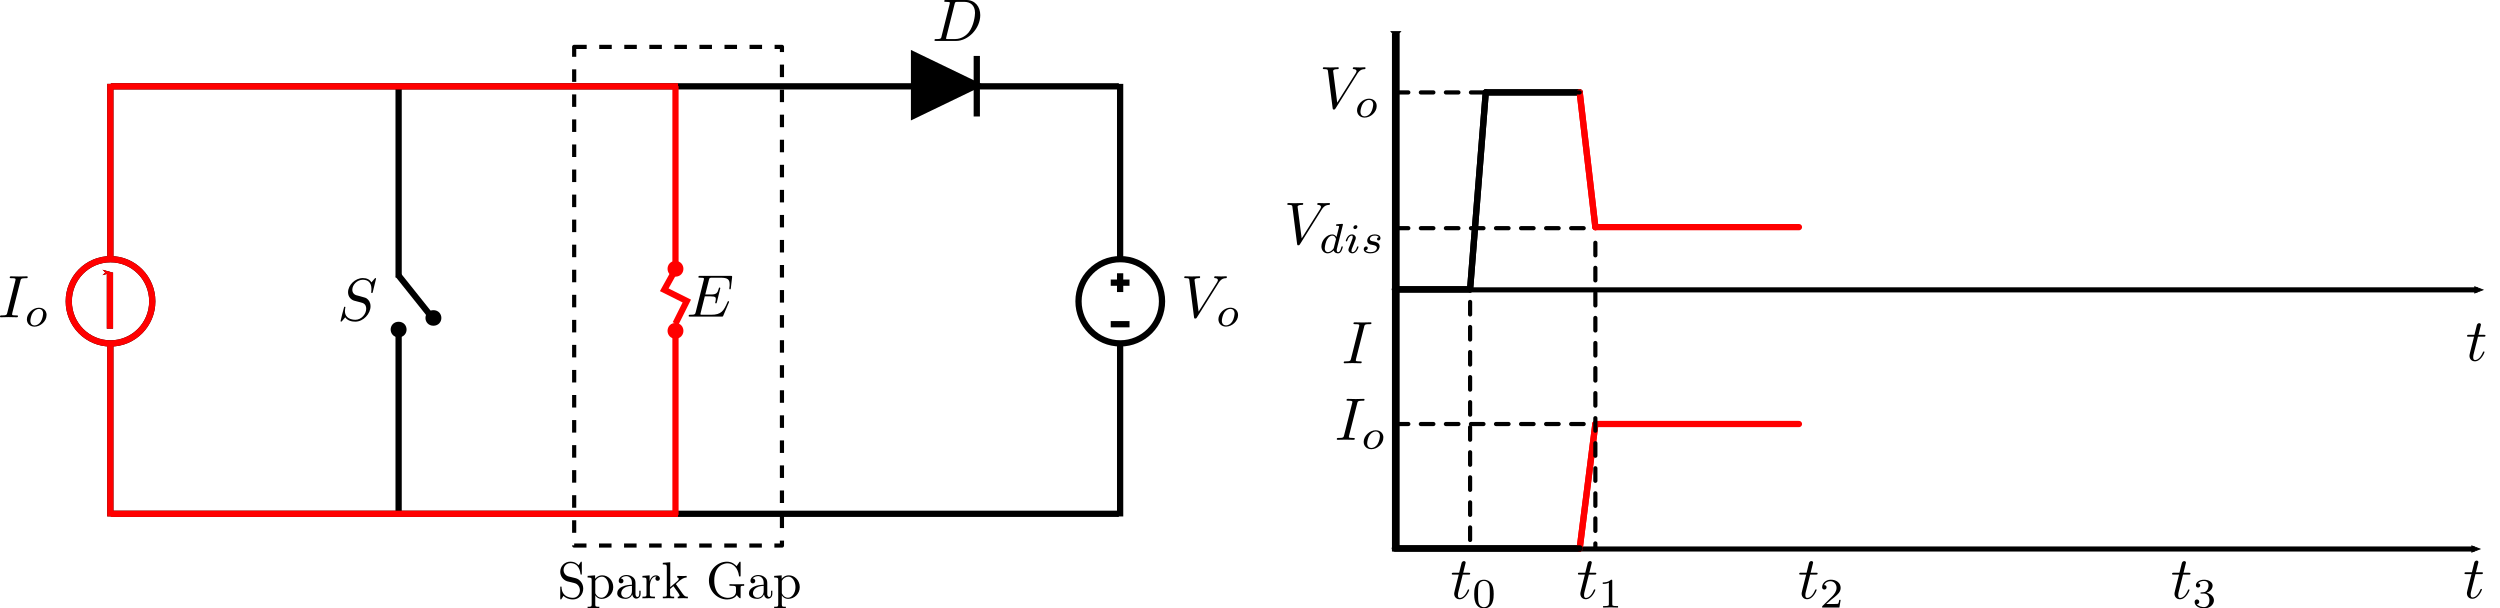 <?xml version="1.0" encoding="UTF-8" standalone="no"?>
<!-- Created with Inkscape (http://www.inkscape.org/) -->

<svg
   xmlns:ns0="http://www.iki.fi/pav/software/textext/"
   xmlns:dc="http://purl.org/dc/elements/1.1/"
   xmlns:cc="http://creativecommons.org/ns#"
   xmlns:rdf="http://www.w3.org/1999/02/22-rdf-syntax-ns#"
   xmlns:svg="http://www.w3.org/2000/svg"
   xmlns="http://www.w3.org/2000/svg"
   xmlns:sodipodi="http://sodipodi.sourceforge.net/DTD/sodipodi-0.dtd"
   xmlns:inkscape="http://www.inkscape.org/namespaces/inkscape"
   width="211.22mm"
   height="51.404mm"
   viewBox="0 0 748.418 182.139"
   id="svg3531"
   version="1.1"
   inkscape:version="0.92.1 r15371"
   sodipodi:docname="working-2.svg">
  <sodipodi:namedview
     id="base"
     pagecolor="#ffffff"
     bordercolor="#666666"
     borderopacity="1.0"
     inkscape:pageopacity="0.0"
     inkscape:pageshadow="2"
     inkscape:zoom="1.5273746"
     inkscape:cx="455.2885"
     inkscape:cy="71.777617"
     inkscape:document-units="px"
     inkscape:current-layer="layer1"
     showgrid="true"
     inkscape:window-width="1366"
     inkscape:window-height="715"
     inkscape:window-x="-8"
     inkscape:window-y="-8"
     inkscape:window-maximized="1"
     inkscape:snap-text-baseline="true"
     fit-margin-top="0"
     fit-margin-left="0"
     fit-margin-right="0"
     fit-margin-bottom="0">
    <inkscape:grid
       originy="-846.796"
       originx="-52.022"
       id="grid4760"
       type="xygrid" />
  </sodipodi:namedview>
  <title
     id="title5022">Proposed Power Supply</title>
  <defs
     id="defs3533">
    <marker
       inkscape:stockid="Arrow1Mstart"
       orient="auto"
       refY="0"
       refX="0"
       id="marker6770"
       style="overflow:visible"
       inkscape:isstock="true">
      <path
         id="path6768"
         d="M 0,0 5,-5 -12.5,0 5,5 Z"
         style="fill:#ff0000;fill-opacity:1;fill-rule:evenodd;stroke:#ff0000;stroke-width:1pt;stroke-opacity:1"
         transform="matrix(0.4,0,0,0.4,4,0)"
         inkscape:connector-curvature="0" />
    </marker>
    <marker
       inkscape:stockid="Arrow1Mstart"
       orient="auto"
       refY="0"
       refX="0"
       id="marker6618"
       style="overflow:visible"
       inkscape:isstock="true">
      <path
         id="path6616"
         d="M 0,0 5,-5 -12.5,0 5,5 Z"
         style="fill:#ff0000;fill-opacity:1;fill-rule:evenodd;stroke:#ff0000;stroke-width:1pt;stroke-opacity:1"
         transform="matrix(0.4,0,0,0.4,4,0)"
         inkscape:connector-curvature="0" />
    </marker>
    <marker
       inkscape:isstock="true"
       style="overflow:visible"
       id="Arrow1Send"
       refX="0"
       refY="0"
       orient="auto"
       inkscape:stockid="Arrow1Send">
      <path
         inkscape:connector-curvature="0"
         transform="matrix(-0.2,0,0,-0.2,-1.2,0)"
         style="fill:#ff0000;fill-opacity:1;fill-rule:evenodd;stroke:#ff0000;stroke-width:1pt;stroke-opacity:1"
         d="M 0,0 5,-5 -12.5,0 5,5 Z"
         id="path5986" />
    </marker>
    <marker
       inkscape:stockid="Arrow1Mstart"
       orient="auto"
       refY="0"
       refX="0"
       id="marker4859"
       style="overflow:visible"
       inkscape:isstock="true">
      <path
         id="path4857"
         d="M 0,0 5,-5 -12.5,0 5,5 Z"
         style="fill:#ff0000;fill-opacity:1;fill-rule:evenodd;stroke:#ff0000;stroke-width:1pt;stroke-opacity:1"
         transform="matrix(0.4,0,0,0.4,4,0)"
         inkscape:connector-curvature="0" />
    </marker>
    <marker
       inkscape:stockid="Arrow1Mstart"
       orient="auto"
       refY="0"
       refX="0"
       id="marker4663"
       style="overflow:visible"
       inkscape:isstock="true">
      <path
         id="path4661"
         d="M 0,0 5,-5 -12.5,0 5,5 Z"
         style="fill:#ff0000;fill-opacity:1;fill-rule:evenodd;stroke:#ff0000;stroke-width:1pt;stroke-opacity:1"
         transform="matrix(0.4,0,0,0.4,4,0)"
         inkscape:connector-curvature="0" />
    </marker>
    <marker
       inkscape:collect="always"
       inkscape:isstock="true"
       style="overflow:visible"
       id="Arrow1Mstart"
       refX="0"
       refY="0"
       orient="auto"
       inkscape:stockid="Arrow1Mstart">
      <path
         inkscape:connector-curvature="0"
         transform="matrix(0.4,0,0,0.4,4,0)"
         style="fill:#000000;fill-opacity:1;fill-rule:evenodd;stroke:#000000;stroke-width:1pt;stroke-opacity:1"
         d="M 0,0 5,-5 -12.5,0 5,5 Z"
         id="path5334" />
    </marker>
    <marker
       inkscape:isstock="true"
       style="overflow:visible"
       id="Arrow1Lstart"
       refX="0"
       refY="0"
       orient="auto"
       inkscape:stockid="Arrow1Lstart">
      <path
         inkscape:connector-curvature="0"
         transform="matrix(0.8,0,0,0.8,10,0)"
         style="fill:#000000;fill-opacity:1;fill-rule:evenodd;stroke:#000000;stroke-width:1pt;stroke-opacity:1"
         d="M 0,0 5,-5 -12.5,0 5,5 Z"
         id="path5328" />
    </marker>
    <clipPath
       id="clipPath4974"
       clipPathUnits="userSpaceOnUse">
      <rect
         clip-path="none"
         y="94.106"
         x="271.492"
         height="45"
         width="25"
         id="rect4976"
         style="fill:#cccccc;stroke-width:2.5;stroke-linejoin:round;stroke-miterlimit:4;stroke-dasharray:none" />
    </clipPath>
    <clipPath
       id="clipPath4982"
       clipPathUnits="userSpaceOnUse">
      <rect
         y="93.417"
         x="180"
         height="130"
         width="30"
         id="rect4984"
         style="fill:#cccccc;stroke-width:2.5;stroke-linejoin:round;stroke-miterlimit:4;stroke-dasharray:none" />
    </clipPath>
    <clipPath
       id="clipPath4986"
       clipPathUnits="userSpaceOnUse">
      <rect
         y="93.417"
         x="180"
         height="130"
         width="30"
         id="rect4988"
         style="fill:#cccccc;stroke-width:2.5;stroke-linejoin:round;stroke-miterlimit:4;stroke-dasharray:none" />
    </clipPath>
    <clipPath
       id="clipPath4998"
       clipPathUnits="userSpaceOnUse">
      <rect
         y="164.362"
         x="270"
         height="60"
         width="25"
         id="rect5000"
         style="fill:#cccccc;stroke-width:2.5;stroke-linejoin:round;stroke-miterlimit:4;stroke-dasharray:none" />
    </clipPath>
    <clipPath
       id="clipPath5008"
       clipPathUnits="userSpaceOnUse">
      <rect
         y="195.362"
         x="375"
         height="30"
         width="40"
         id="rect5010"
         style="fill:#cccccc;stroke-width:2.5;stroke-linejoin:round;stroke-miterlimit:4;stroke-dasharray:none" />
    </clipPath>
    <clipPath
       id="clipPath5014"
       clipPathUnits="userSpaceOnUse">
      <rect
         y="93.066"
         x="55"
         height="130"
         width="50"
         id="rect5016"
         style="fill:#cccccc;stroke-width:2.5;stroke-linejoin:round;stroke-miterlimit:4;stroke-dasharray:none" />
    </clipPath>
    <clipPath
       id="clipPath5018"
       clipPathUnits="userSpaceOnUse">
      <rect
         y="93.066"
         x="55"
         height="130"
         width="50"
         id="rect5020"
         style="fill:#cccccc;stroke-width:2.5;stroke-linejoin:round;stroke-miterlimit:4;stroke-dasharray:none" />
    </clipPath>
    <marker
       inkscape:isstock="true"
       style="overflow:visible"
       id="Arrow2Mend"
       refX="0"
       refY="0"
       orient="auto"
       inkscape:stockid="Arrow2Mend">
      <path
         inkscape:connector-curvature="0"
         transform="scale(-0.6)"
         d="M 8.719,4.034 -2.207,0.016 8.719,-4.002 c -1.745,2.372 -1.735,5.617 -6e-7,8.035 z"
         style="fill:#ff0000;fill-opacity:1;fill-rule:evenodd;stroke:#ff0000;stroke-width:0.625;stroke-linejoin:round;stroke-opacity:1"
         id="path4848" />
    </marker>
    <marker
       inkscape:isstock="true"
       style="overflow:visible"
       id="TriangleInM"
       refX="0"
       refY="0"
       orient="auto"
       inkscape:stockid="TriangleInM"
       inkscape:collect="always">
      <path
         transform="scale(-0.4)"
         style="fill:#000000;fill-opacity:1;fill-rule:evenodd;stroke:#000000;stroke-width:1pt;stroke-opacity:1"
         d="M 5.77,0 -2.88,5 V -5 Z"
         id="path1427"
         inkscape:connector-curvature="0" />
    </marker>
    <marker
       inkscape:isstock="true"
       style="overflow:visible"
       id="TriangleOutM"
       refX="0"
       refY="0"
       orient="auto"
       inkscape:stockid="TriangleOutM"
       inkscape:collect="always">
      <path
         transform="scale(0.4)"
         style="fill:#000000;fill-opacity:1;fill-rule:evenodd;stroke:#000000;stroke-width:1pt;stroke-opacity:1"
         d="M 5.77,0 -2.88,5 V -5 Z"
         id="path1436"
         inkscape:connector-curvature="0" />
    </marker>
    <marker
       inkscape:stockid="TriangleOutM"
       orient="auto"
       refY="0"
       refX="0"
       id="marker6599"
       style="overflow:visible"
       inkscape:isstock="true">
      <path
         id="path6597"
         d="M 5.77,0 -2.88,5 V -5 Z"
         style="fill:#000000;fill-opacity:1;fill-rule:evenodd;stroke:#000000;stroke-width:1pt;stroke-opacity:1"
         transform="scale(0.4)"
         inkscape:connector-curvature="0" />
    </marker>
  </defs>
  <g
     inkscape:groupmode="layer"
     id="layer3"
     inkscape:label="step2"
     style="display:inline"
     transform="translate(1.161,-343.451)">
    <g
       style="display:inline;stroke-width:2.305;stroke-miterlimit:4;stroke-dasharray:none"
       transform="matrix(1,0,0,0.662,379.592,-162.237)"
       id="g7334">
      <path
         style="fill:none;stroke:#000000;stroke-width:2.305;stroke-linecap:butt;stroke-linejoin:miter;stroke-miterlimit:4;stroke-dasharray:none;stroke-dashoffset:0;stroke-opacity:1;marker-start:url(#TriangleInM);marker-end:url(#TriangleOutM)"
         d="M 37.104,778.941 V 1012.145 H 360.064"
         id="path1289"
         inkscape:connector-curvature="0" />
      <path
         inkscape:connector-curvature="0"
         id="path6447"
         d="M 37.514,894.958 H 360.952"
         style="fill:none;stroke:#000000;stroke-width:2.305;stroke-linecap:butt;stroke-linejoin:miter;stroke-miterlimit:4;stroke-dasharray:none;stroke-dashoffset:0;stroke-opacity:1;marker-end:url(#marker6599)" />
    </g>
    <path
       inkscape:connector-curvature="0"
       id="path7604"
       d="m 443.626,371.121 c 28.125,0 28.125,0 28.125,0"
       style="display:inline;fill:none;stroke:#000000;stroke-width:1.875;stroke-linecap:round;stroke-linejoin:miter;stroke-miterlimit:4;stroke-dasharray:none;stroke-dashoffset:0;stroke-opacity:1;paint-order:stroke fill markers" />
    <path
       inkscape:connector-curvature="0"
       id="path7608"
       d="m 443.626,371.121 c -4.688,58.94 -4.688,58.94 -4.688,58.94"
       style="display:inline;fill:none;stroke:#000000;stroke-width:1.875;stroke-linecap:round;stroke-linejoin:miter;stroke-miterlimit:4;stroke-dasharray:none;stroke-dashoffset:0;stroke-opacity:1;paint-order:stroke fill markers" />
    <path
       inkscape:connector-curvature="0"
       id="path7612"
       d="m 471.751,371.121 c 4.687,40.328 4.687,40.328 4.687,40.328"
       style="display:inline;fill:none;stroke:#ff0000;stroke-width:1.875;stroke-linecap:round;stroke-linejoin:miter;stroke-miterlimit:4;stroke-dasharray:none;stroke-dashoffset:0;stroke-opacity:1;paint-order:stroke fill markers" />
    <path
       inkscape:connector-curvature="0"
       id="path7628"
       d="m 416.438,430.061 h 22.5"
       style="display:inline;fill:none;stroke:#000000;stroke-width:1.875;stroke-linecap:round;stroke-linejoin:miter;stroke-miterlimit:4;stroke-dasharray:none;stroke-opacity:1" />
    <path
       sodipodi:nodetypes="cc"
       inkscape:connector-curvature="0"
       id="path7636"
       d="m 476.438,470.389 -4.688,37.225"
       style="display:inline;fill:none;stroke:#ff0000;stroke-width:1.875;stroke-linecap:round;stroke-linejoin:miter;stroke-miterlimit:4;stroke-dasharray:none;stroke-dashoffset:0;stroke-opacity:1" />
    <path
       inkscape:connector-curvature="0"
       id="path7648"
       d="m 471.751,507.614 h -32.812 -22.5"
       style="display:inline;fill:none;stroke:#000000;stroke-width:1.875;stroke-linecap:round;stroke-linejoin:miter;stroke-miterlimit:4;stroke-dasharray:none;stroke-opacity:1" />
    <path
       inkscape:connector-curvature="0"
       id="path7739"
       d="m 443.626,371.121 c 28.125,0 28.125,0 28.125,0"
       style="fill:none;stroke:#000000;stroke-width:1.875;stroke-linecap:round;stroke-linejoin:miter;stroke-miterlimit:4;stroke-dasharray:none;stroke-dashoffset:0;stroke-opacity:1;paint-order:stroke fill markers" />
    <path
       sodipodi:nodetypes="cc"
       inkscape:connector-curvature="0"
       id="path7741"
       d="m 476.438,411.448 h 60.938"
       style="fill:none;stroke:#ff0000;stroke-width:1.875;stroke-linecap:round;stroke-linejoin:miter;stroke-miterlimit:4;stroke-dasharray:none;stroke-dashoffset:0;stroke-opacity:1;paint-order:stroke fill markers" />
    <path
       inkscape:connector-curvature="0"
       id="path7743"
       d="m 443.626,371.121 c -4.688,58.94 -4.688,58.94 -4.688,58.94"
       style="fill:none;stroke:#000000;stroke-width:1.875;stroke-linecap:round;stroke-linejoin:miter;stroke-miterlimit:4;stroke-dasharray:none;stroke-dashoffset:0;stroke-opacity:1;paint-order:stroke fill markers" />
    <path
       inkscape:connector-curvature="0"
       id="path7747"
       d="m 471.751,371.121 c 4.687,40.328 4.687,40.328 4.687,40.328"
       style="fill:none;stroke:#ff0000;stroke-width:1.875;stroke-linecap:round;stroke-linejoin:miter;stroke-miterlimit:4;stroke-dasharray:none;stroke-dashoffset:0;stroke-opacity:1;paint-order:stroke fill markers" />
    <path
       inkscape:connector-curvature="0"
       id="path7763"
       d="m 416.438,430.061 h 22.5"
       style="fill:none;stroke:#000000;stroke-width:1.875;stroke-linecap:round;stroke-linejoin:miter;stroke-miterlimit:4;stroke-dasharray:none;stroke-opacity:1" />
    <path
       inkscape:connector-curvature="0"
       id="path7767"
       d="m 476.438,470.389 c 60.938,0 60.938,0 60.938,0"
       style="fill:none;stroke:#ff0000;stroke-width:1.875;stroke-linecap:round;stroke-linejoin:miter;stroke-miterlimit:4;stroke-dasharray:none;stroke-dashoffset:0;stroke-opacity:1" />
    <path
       sodipodi:nodetypes="cc"
       inkscape:connector-curvature="0"
       id="path7771"
       d="m 476.438,470.389 -4.688,37.225"
       style="fill:none;stroke:#ff0000;stroke-width:1.875;stroke-linecap:round;stroke-linejoin:miter;stroke-miterlimit:4;stroke-dasharray:none;stroke-dashoffset:0;stroke-opacity:1" />
    <path
       inkscape:connector-curvature="0"
       id="path7783"
       d="m 471.751,507.614 h -32.812 -22.5"
       style="fill:none;stroke:#000000;stroke-width:1.875;stroke-linecap:round;stroke-linejoin:miter;stroke-miterlimit:4;stroke-dasharray:none;stroke-opacity:1" />
  </g>
  <g
     style="display:inline"
     transform="translate(-52.022,-23.427)"
     id="layer1"
     inkscape:groupmode="layer"
     inkscape:label="text">
    <g
       id="g6099"
       transform="matrix(1.56,0,0,-1.56,-13.119,1305.647)"
       xml:space="preserve"
       stroke-miterlimit="10.433"
       font-style="normal"
       font-variant="normal"
       font-weight="normal"
       font-stretch="normal"
       font-size-adjust="none"
       letter-spacing="normal"
       word-spacing="normal"
       ns0:text="Spark Gap"
       ns0:preamble="/home/akshay/.config/inkscape/extensions/default_packages.tex"
       style="font-style:normal;font-variant:normal;font-weight:normal;font-stretch:normal;letter-spacing:normal;word-spacing:normal;text-anchor:start;display:inline;fill:#000000;fill-opacity:1;fill-rule:evenodd;stroke:#000000;stroke-linecap:butt;stroke-linejoin:miter;stroke-miterlimit:10.433;stroke-dasharray:none;stroke-dashoffset:0;stroke-opacity:1"><path
         d="m 152.19,710.99 -1.28,0.31 c -0.62,0.15 -1,0.68 -1,1.26 0,0.7 0.53,1.31 1.31,1.31 1.66,0 1.88,-1.64 1.94,-2.09 0.01,-0.06 0.01,-0.12 0.12,-0.12 0.13,0 0.13,0.06 0.13,0.25 v 2 c 0,0.17 0,0.24 -0.11,0.24 -0.07,0 -0.08,-0.01 -0.15,-0.13 l -0.35,-0.57 c -0.29,0.29 -0.7,0.7 -1.59,0.7 -1.11,0 -1.94,-0.88 -1.94,-1.94 0,-0.82 0.53,-1.55 1.3,-1.82 0.11,-0.04 0.62,-0.16 1.32,-0.33 0.27,-0.07 0.57,-0.14 0.85,-0.51 0.2,-0.26 0.3,-0.58 0.3,-0.91 0,-0.71 -0.49,-1.43 -1.33,-1.43 -0.29,0 -1.05,0.05 -1.58,0.54 -0.57,0.54 -0.6,1.18 -0.61,1.53 -0.01,0.1 -0.09,0.1 -0.12,0.1 -0.13,0 -0.13,-0.07 -0.13,-0.24 v -2 c 0,-0.17 0,-0.24 0.11,-0.24 0.07,0 0.08,0.02 0.15,0.13 0,0.01 0.03,0.04 0.36,0.57 0.3,-0.34 0.94,-0.7 1.83,-0.7 1.16,0 1.96,0.98 1.96,2.08 0,0.99 -0.66,1.81 -1.49,2.01 z"
         font-size-adjust="none"
         font-stretch="normal"
         font-style="normal"
         font-variant="normal"
         font-weight="normal"
         letter-spacing="normal"
         stroke-miterlimit="10.433"
         word-spacing="normal"
         style="font-style:normal;font-variant:normal;font-weight:normal;font-stretch:normal;letter-spacing:normal;word-spacing:normal;text-anchor:start;fill:#000000;fill-opacity:1;fill-rule:evenodd;stroke:#000000;stroke-width:0;stroke-linecap:butt;stroke-linejoin:miter;stroke-miterlimit:10.433;stroke-dasharray:none;stroke-dashoffset:0;stroke-opacity:1"
         id="path6101"
         inkscape:connector-curvature="0" /><path
         d="m 155.96,710.87 v 0.66 l -1.44,-0.11 v -0.31 c 0.71,0 0.78,-0.06 0.78,-0.5 v -4.66 c 0,-0.45 -0.11,-0.45 -0.78,-0.45 v -0.31 c 0.34,0.01 0.86,0.03 1.12,0.03 0.27,0 0.78,-0.02 1.13,-0.03 v 0.31 c -0.67,0 -0.78,0 -0.78,0.45 v 1.67 0.09 l 0.14,0.13 c -0.14,0.21 -0.14,0.22 -0.14,0.42 v 0 2.22 c 0.29,0.51 0.78,0.8 1.28,0.8 0.73,0 1.34,-0.88 1.34,-2.01 0,-1.2 -0.7,-2.04 -1.44,-2.04 -0.4,0 -0.77,0.2 -1.04,0.61 l -0.14,-0.13 c 0.05,-0.16 0.47,-0.7 1.22,-0.7 1.19,0 2.23,0.98 2.23,2.26 0,1.27 -0.97,2.26 -2.09,2.26 -0.77,0 -1.19,-0.44 -1.39,-0.66 z"
         font-size-adjust="none"
         font-stretch="normal"
         font-style="normal"
         font-variant="normal"
         font-weight="normal"
         letter-spacing="normal"
         stroke-miterlimit="10.433"
         word-spacing="normal"
         style="font-style:normal;font-variant:normal;font-weight:normal;font-stretch:normal;letter-spacing:normal;word-spacing:normal;text-anchor:start;fill:#000000;fill-opacity:1;fill-rule:evenodd;stroke:#000000;stroke-width:0;stroke-linecap:butt;stroke-linejoin:miter;stroke-miterlimit:10.433;stroke-dasharray:none;stroke-dashoffset:0;stroke-opacity:1"
         id="path6103"
         inkscape:connector-curvature="0" /><path
         d="m 163.1,707.88 v -0.04 l 0.01,-0.03 0.01,-0.04 v -0.04 l 0.01,-0.04 0.01,-0.03 0.02,-0.04 0.01,-0.04 0.01,-0.03 0.02,-0.04 0.02,-0.03 0.02,-0.03 0.02,-0.04 0.02,-0.03 0.02,-0.03 0.03,-0.03 0.02,-0.03 0.03,-0.02 0.02,-0.03 0.03,-0.02 0.03,-0.03 0.03,-0.02 0.04,-0.02 0.03,-0.02 0.04,-0.01 0.03,-0.02 0.04,-0.01 0.04,-0.01 0.04,-0.01 h 0.04 l 0.04,-0.01 h 0.05 c 0.2,0 0.81,0.14 0.81,0.95 v 0.56 h -0.25 v -0.56 c 0,-0.58 -0.25,-0.64 -0.36,-0.64 -0.32,0 -0.37,0.45 -0.37,0.5 v 1.99 c 0,0.42 0,0.81 -0.35,1.18 -0.39,0.39 -0.89,0.55 -1.37,0.55 -0.81,0 -1.5,-0.47 -1.5,-1.13 0,-0.3 0.2,-0.47 0.46,-0.47 0.28,0 0.45,0.2 0.45,0.46 0,0.12 -0.05,0.45 -0.5,0.46 0.26,0.35 0.75,0.46 1.07,0.46 0.49,0 1.06,-0.39 1.06,-1.28 v -0.37 -0.21 -0.99 c 0,-0.95 -0.72,-1.29 -1.17,-1.29 -0.49,0 -0.89,0.35 -0.89,0.85 0,0.55 0.41,1.37 2.06,1.43 v 0 0.21 c -0.51,-0.03 -1.21,-0.06 -1.83,-0.36 -0.75,-0.33 -1,-0.85 -1,-1.29 0,-0.81 0.96,-1.06 1.59,-1.06 0.66,0 1.12,0.4 1.31,0.87 z"
         font-size-adjust="none"
         font-stretch="normal"
         font-style="normal"
         font-variant="normal"
         font-weight="normal"
         letter-spacing="normal"
         stroke-miterlimit="10.433"
         word-spacing="normal"
         style="font-style:normal;font-variant:normal;font-weight:normal;font-stretch:normal;letter-spacing:normal;word-spacing:normal;text-anchor:start;fill:#000000;fill-opacity:1;fill-rule:evenodd;stroke:#000000;stroke-width:0;stroke-linecap:butt;stroke-linejoin:miter;stroke-miterlimit:10.433;stroke-dasharray:none;stroke-dashoffset:0;stroke-opacity:1"
         id="path6105"
         inkscape:connector-curvature="0" /><path
         d="m 166.42,710.43 v 1.1 l -1.38,-0.11 v -0.31 c 0.7,0 0.78,-0.07 0.78,-0.56 v -2.67 c 0,-0.45 -0.11,-0.45 -0.78,-0.45 v -0.31 c 0.39,0.01 0.86,0.03 1.14,0.03 0.39,0 0.86,0 1.26,-0.03 v 0.31 h -0.21 c -0.74,0 -0.76,0.11 -0.76,0.47 v 1.53 c 0,0.99 0.42,1.88 1.18,1.88 0.07,0 0.09,0 0.11,-0.01 -0.03,-0.01 -0.23,-0.13 -0.23,-0.39 0,-0.28 0.21,-0.43 0.43,-0.43 0.18,0 0.43,0.12 0.43,0.44 0,0.32 -0.31,0.61 -0.74,0.61 -0.73,0 -1.09,-0.67 -1.23,-1.1 z"
         font-size-adjust="none"
         font-stretch="normal"
         font-style="normal"
         font-variant="normal"
         font-weight="normal"
         letter-spacing="normal"
         stroke-miterlimit="10.433"
         word-spacing="normal"
         style="font-style:normal;font-variant:normal;font-weight:normal;font-stretch:normal;letter-spacing:normal;word-spacing:normal;text-anchor:start;fill:#000000;fill-opacity:1;fill-rule:evenodd;stroke:#000000;stroke-width:0;stroke-linecap:butt;stroke-linejoin:miter;stroke-miterlimit:10.433;stroke-dasharray:none;stroke-dashoffset:0;stroke-opacity:1"
         id="path6107"
         inkscape:connector-curvature="0" /><path
         d="m 169.72,707.88 v -0.02 -0.02 -0.04 -0.03 -0.04 l -0.01,-0.03 v -0.03 l -0.01,-0.02 v -0.03 l -0.01,-0.02 -0.01,-0.02 -0.01,-0.02 -0.02,-0.02 -0.01,-0.01 -0.02,-0.02 -0.01,-0.01 -0.02,-0.01 -0.03,-0.01 -0.02,-0.01 -0.03,-0.01 -0.02,-0.01 h -0.03 l -0.04,-0.01 h -0.03 -0.04 -0.02 -0.02 l -0.02,-0.01 h -0.02 -0.03 -0.02 -0.02 -0.03 -0.02 -0.03 -0.03 -0.03 -0.02 -0.03 -0.03 -0.03 v -0.31 c 0.32,0.01 0.79,0.03 1.08,0.03 0.3,0 0.7,-0.01 1.1,-0.03 v 0.31 c -0.67,0 -0.78,0 -0.78,0.45 v 1.03 l 0.64,0.54 c 0.77,-1.05 1.18,-1.61 1.18,-1.79 0,-0.19 -0.16,-0.23 -0.35,-0.23 v -0.31 c 0.28,0.01 0.86,0.03 1.07,0.03 0.29,0 0.58,-0.01 0.87,-0.03 v 0.31 c -0.37,0 -0.59,0 -0.97,0.53 l -1.26,1.78 c -0.01,0.02 -0.06,0.08 -0.06,0.11 0,0.04 0.7,0.64 0.8,0.72 0.63,0.51 1.05,0.53 1.26,0.54 v 0.31 c -0.29,-0.03 -0.42,-0.03 -0.7,-0.03 -0.36,0 -0.97,0.02 -1.11,0.03 v -0.31 c 0.18,-0.01 0.29,-0.12 0.29,-0.25 0,-0.2 -0.14,-0.32 -0.22,-0.39 l -1.41,-1.21 v 4.78 l -1.43,-0.11 v -0.31 c 0.69,0 0.77,-0.07 0.77,-0.56 z"
         font-size-adjust="none"
         font-stretch="normal"
         font-style="normal"
         font-variant="normal"
         font-weight="normal"
         letter-spacing="normal"
         stroke-miterlimit="10.433"
         word-spacing="normal"
         style="font-style:normal;font-variant:normal;font-weight:normal;font-stretch:normal;letter-spacing:normal;word-spacing:normal;text-anchor:start;fill:#000000;fill-opacity:1;fill-rule:evenodd;stroke:#000000;stroke-width:0;stroke-linecap:butt;stroke-linejoin:miter;stroke-miterlimit:10.433;stroke-dasharray:none;stroke-dashoffset:0;stroke-opacity:1"
         id="path6109"
         inkscape:connector-curvature="0" /><path
         d="m 183.15,707.75 0.01,-0.02 0.02,-0.02 0.01,-0.03 0.02,-0.02 0.02,-0.02 0.02,-0.03 0.02,-0.02 0.02,-0.03 0.02,-0.02 0.02,-0.03 0.05,-0.05 0.05,-0.05 0.04,-0.05 0.03,-0.02 0.02,-0.03 0.03,-0.02 0.02,-0.02 0.02,-0.02 0.02,-0.02 0.03,-0.02 0.02,-0.01 0.02,-0.02 0.02,-0.01 0.01,-0.01 0.02,-0.01 0.02,-0.01 h 0.01 0.01 v -0.01 h 0.01 0.01 c 0.09,0 0.09,0.08 0.09,0.23 v 1.73 c 0,0.39 0.03,0.44 0.68,0.44 v 0.31 c -0.37,-0.01 -0.91,-0.03 -1.21,-0.03 -0.4,0 -1.25,0 -1.61,0.03 v -0.31 h 0.32 c 0.9,0 0.93,-0.11 0.93,-0.48 v -0.63 c 0,-1.12 -1.27,-1.21 -1.55,-1.21 -0.64,0 -2.62,0.35 -2.62,3.32 0,2.98 1.97,3.31 2.56,3.31 1.07,0 1.98,-0.9 2.18,-2.36 0.02,-0.14 0.02,-0.17 0.16,-0.17 0.16,0 0.16,0.03 0.16,0.24 v 2.36 c 0,0.17 0,0.24 -0.11,0.24 -0.04,0 -0.08,0 -0.16,-0.12 l -0.5,-0.74 c -0.32,0.32 -0.86,0.86 -1.85,0.86 -1.85,0 -3.46,-1.58 -3.46,-3.62 0,-2.04 1.59,-3.63 3.49,-3.63 0.72,0 1.52,0.26 1.86,0.85 z"
         font-size-adjust="none"
         font-stretch="normal"
         font-style="normal"
         font-variant="normal"
         font-weight="normal"
         letter-spacing="normal"
         stroke-miterlimit="10.433"
         word-spacing="normal"
         style="font-style:normal;font-variant:normal;font-weight:normal;font-stretch:normal;letter-spacing:normal;word-spacing:normal;text-anchor:start;fill:#000000;fill-opacity:1;fill-rule:evenodd;stroke:#000000;stroke-width:0;stroke-linecap:butt;stroke-linejoin:miter;stroke-miterlimit:10.433;stroke-dasharray:none;stroke-dashoffset:0;stroke-opacity:1"
         id="path6111"
         inkscape:connector-curvature="0" /><path
         d="m 188.38,707.88 v -0.04 l 0.01,-0.03 0.01,-0.04 0.01,-0.04 0.01,-0.04 0.01,-0.03 0.01,-0.04 0.01,-0.04 0.02,-0.03 0.01,-0.04 0.02,-0.03 0.02,-0.03 0.02,-0.04 0.02,-0.03 0.02,-0.03 0.03,-0.03 0.02,-0.03 0.03,-0.02 0.03,-0.03 0.03,-0.02 0.03,-0.03 0.03,-0.02 0.03,-0.02 0.03,-0.02 0.04,-0.01 0.03,-0.02 0.04,-0.01 0.04,-0.01 0.04,-0.01 h 0.04 l 0.04,-0.01 h 0.05 c 0.21,0 0.81,0.14 0.81,0.95 v 0.56 h -0.24 v -0.56 c 0,-0.58 -0.25,-0.64 -0.36,-0.64 -0.33,0 -0.37,0.45 -0.37,0.5 v 1.99 c 0,0.42 0,0.81 -0.36,1.18 -0.39,0.39 -0.89,0.55 -1.37,0.55 -0.81,0 -1.5,-0.47 -1.5,-1.13 0,-0.3 0.2,-0.47 0.46,-0.47 0.28,0 0.46,0.2 0.46,0.46 0,0.12 -0.05,0.45 -0.51,0.46 0.27,0.35 0.75,0.46 1.07,0.46 0.49,0 1.06,-0.39 1.06,-1.28 v -0.37 -0.21 -0.99 c 0,-0.95 -0.72,-1.29 -1.16,-1.29 -0.49,0 -0.9,0.35 -0.9,0.85 0,0.55 0.42,1.37 2.06,1.43 v 0 0.21 c -0.51,-0.03 -1.21,-0.06 -1.83,-0.36 -0.75,-0.33 -1,-0.85 -1,-1.29 0,-0.81 0.97,-1.06 1.59,-1.06 0.66,0 1.12,0.4 1.31,0.87 z"
         font-size-adjust="none"
         font-stretch="normal"
         font-style="normal"
         font-variant="normal"
         font-weight="normal"
         letter-spacing="normal"
         stroke-miterlimit="10.433"
         word-spacing="normal"
         style="font-style:normal;font-variant:normal;font-weight:normal;font-stretch:normal;letter-spacing:normal;word-spacing:normal;text-anchor:start;fill:#000000;fill-opacity:1;fill-rule:evenodd;stroke:#000000;stroke-width:0;stroke-linecap:butt;stroke-linejoin:miter;stroke-miterlimit:10.433;stroke-dasharray:none;stroke-dashoffset:0;stroke-opacity:1"
         id="path6113"
         inkscape:connector-curvature="0" /><path
         d="m 191.76,710.87 v 0.66 l -1.44,-0.11 v -0.31 c 0.71,0 0.78,-0.06 0.78,-0.5 v -4.66 c 0,-0.45 -0.11,-0.45 -0.78,-0.45 v -0.31 c 0.34,0.01 0.86,0.03 1.12,0.03 0.27,0 0.77,-0.02 1.12,-0.03 v 0.31 c -0.66,0 -0.77,0 -0.77,0.45 v 1.67 0.09 l 0.14,0.13 c -0.14,0.21 -0.14,0.22 -0.14,0.42 v 0 2.22 c 0.28,0.51 0.77,0.8 1.28,0.8 0.73,0 1.34,-0.88 1.34,-2.01 0,-1.2 -0.7,-2.04 -1.44,-2.04 -0.4,0 -0.78,0.2 -1.04,0.61 l -0.14,-0.13 c 0.05,-0.16 0.46,-0.7 1.22,-0.7 1.19,0 2.22,0.98 2.22,2.26 0,1.27 -0.96,2.26 -2.08,2.26 -0.78,0 -1.19,-0.44 -1.39,-0.66 z"
         font-size-adjust="none"
         font-stretch="normal"
         font-style="normal"
         font-variant="normal"
         font-weight="normal"
         letter-spacing="normal"
         stroke-miterlimit="10.433"
         word-spacing="normal"
         style="font-style:normal;font-variant:normal;font-weight:normal;font-stretch:normal;letter-spacing:normal;word-spacing:normal;text-anchor:start;fill:#000000;fill-opacity:1;fill-rule:evenodd;stroke:#000000;stroke-width:0;stroke-linecap:butt;stroke-linejoin:miter;stroke-miterlimit:10.433;stroke-dasharray:none;stroke-dashoffset:0;stroke-opacity:1"
         id="path6115"
         inkscape:connector-curvature="0" /></g>    <g
       ns0:preamble="/home/akshay/.config/inkscape/extensions/default_packages.tex"
       ns0:text="$I_o$"
       word-spacing="normal"
       letter-spacing="normal"
       font-size-adjust="none"
       font-stretch="normal"
       font-weight="normal"
       font-variant="normal"
       font-style="normal"
       stroke-miterlimit="10.433"
       xml:space="preserve"
       transform="matrix(1.8,0,0,-1.8,-216.268,1391.221)"
       id="g6461"
       style="font-style:normal;font-variant:normal;font-weight:normal;font-stretch:normal;letter-spacing:normal;word-spacing:normal;text-anchor:start;display:inline;fill:#000000;fill-opacity:1;fill-rule:evenodd;stroke:#000000;stroke-linecap:butt;stroke-linejoin:miter;stroke-miterlimit:10.433;stroke-dasharray:none;stroke-dashoffset:0;stroke-opacity:1"><path
         id="path6463"
         d="m 152.44,713.16 v 0.03 l 0.01,0.03 0.01,0.03 0.01,0.03 0.01,0.03 0.01,0.03 0.01,0.02 0.01,0.02 0.01,0.02 0.01,0.02 0.01,0.02 0.02,0.02 0.01,0.02 0.02,0.01 0.02,0.02 0.02,0.01 0.02,0.02 0.03,0.01 0.02,0.01 0.03,0.01 0.04,0.01 h 0.01 0.02 l 0.02,0.01 h 0.02 0.02 l 0.02,0.01 h 0.02 0.03 0.02 l 0.02,0.01 h 0.03 0.03 0.02 0.03 0.03 l 0.03,0.01 h 0.03 0.03 0.04 0.03 0.04 0.03 c 0.24,0 0.32,0 0.32,0.19 0,0.12 -0.11,0.12 -0.15,0.12 -0.29,0 -1.02,-0.03 -1.31,-0.03 -0.3,0 -1.03,0.03 -1.33,0.03 -0.07,0 -0.2,0 -0.2,-0.2 0,-0.11 0.09,-0.11 0.28,-0.11 0.42,0 0.69,0 0.69,-0.19 0,-0.05 0,-0.07 -0.02,-0.16 l -1.35,-5.37 c -0.09,-0.37 -0.12,-0.47 -0.9,-0.47 -0.23,0 -0.32,0 -0.32,-0.2 0,-0.11 0.12,-0.11 0.15,-0.11 0.29,0 1.01,0.03 1.3,0.03 0.3,0 1.04,-0.03 1.34,-0.03 0.08,0 0.2,0 0.2,0.19 0,0.12 -0.08,0.12 -0.3,0.12 -0.18,0 -0.23,0 -0.43,0.02 -0.21,0.02 -0.25,0.06 -0.25,0.17 0,0.08 0.02,0.16 0.04,0.23 z"
         inkscape:connector-curvature="0"
         style="fill:#000000;stroke-width:0" /><path
         id="path6465"
         d="m 156.79,707.48 v 0.08 0.07 l -0.01,0.06 -0.01,0.07 -0.02,0.06 -0.01,0.06 -0.03,0.06 -0.02,0.06 -0.02,0.06 -0.03,0.05 -0.03,0.05 -0.04,0.05 -0.03,0.05 -0.04,0.04 -0.04,0.05 -0.04,0.04 -0.05,0.03 -0.04,0.04 -0.05,0.03 -0.05,0.03 -0.05,0.03 -0.05,0.03 -0.06,0.02 -0.05,0.02 -0.06,0.02 -0.06,0.02 -0.06,0.01 -0.06,0.01 -0.06,0.01 -0.06,0.01 h -0.07 l -0.06,0.01 -0.01,-0.2 c 0.38,0 0.7,-0.26 0.7,-0.77 0,-0.17 -0.08,-0.86 -0.39,-1.35 -0.26,-0.41 -0.68,-0.63 -1.03,-0.63 v 0 c -0.35,0 -0.7,0.22 -0.7,0.77 0,0.29 0.13,0.97 0.41,1.37 0.3,0.43 0.7,0.61 1.01,0.61 l 0.01,0.2 c -1.03,0 -2.01,-0.97 -2.01,-1.93 0,-0.7 0.51,-1.22 1.27,-1.22 1,0 2,0.92 2,1.92 z"
         inkscape:connector-curvature="0"
         style="fill:#000000;stroke-width:0" /></g>    <g
       id="g6817"
       transform="matrix(1.8,0,0,-1.8,63.377,1308.502)"
       xml:space="preserve"
       stroke-miterlimit="10.433"
       font-style="normal"
       font-variant="normal"
       font-weight="normal"
       font-stretch="normal"
       font-size-adjust="none"
       letter-spacing="normal"
       word-spacing="normal"
       ns0:text="$D$"
       ns0:preamble="/home/akshay/.config/inkscape/extensions/default_packages.tex"
       style="font-style:normal;font-variant:normal;font-weight:normal;font-stretch:normal;letter-spacing:normal;word-spacing:normal;text-anchor:start;display:inline;fill:#000000;fill-opacity:1;fill-rule:evenodd;stroke:#000000;stroke-linecap:butt;stroke-linejoin:miter;stroke-miterlimit:10.433;stroke-dasharray:none;stroke-dashoffset:0;stroke-opacity:1"><path
         d="m 150.29,707.9 -0.01,-0.04 v -0.03 l -0.01,-0.03 -0.01,-0.03 -0.01,-0.03 -0.01,-0.03 -0.01,-0.02 -0.01,-0.03 -0.01,-0.02 -0.01,-0.02 -0.02,-0.02 -0.01,-0.02 -0.02,-0.02 -0.01,-0.01 -0.02,-0.02 -0.02,-0.01 -0.02,-0.01 -0.03,-0.01 -0.03,-0.01 -0.03,-0.01 -0.03,-0.01 -0.02,-0.01 h -0.01 -0.02 -0.02 l -0.02,-0.01 h -0.02 -0.03 l -0.02,-0.01 h -0.02 -0.03 -0.02 -0.03 -0.02 -0.03 l -0.03,-0.01 h -0.03 -0.03 -0.03 -0.04 -0.03 -0.04 -0.03 c -0.17,0 -0.28,0 -0.28,-0.19 0,-0.12 0.09,-0.12 0.28,-0.12 h 3.29 l -0.17,0.31 h -1.13 c -0.14,0 -0.16,0 -0.22,0.01 -0.1,0.01 -0.13,0.02 -0.13,0.1 0,0.03 0,0.05 0.05,0.23 l 1.37,5.47 c 0.09,0.35 0.11,0.38 0.53,0.38 h 1.07 c 0.98,0 1.8,-0.53 1.8,-1.84 0,-0.49 -0.2,-2.13 -1.04,-3.22 -0.29,-0.37 -1.08,-1.13 -2.3,-1.13 l 0.17,-0.31 c 2.08,0 4.04,2.1 4.04,4.29 0,1.4 -0.85,2.52 -2.34,2.52 h -3.35 c -0.19,0 -0.3,0 -0.3,-0.19 0,-0.12 0.09,-0.12 0.29,-0.12 0.13,0 0.31,-0.01 0.43,-0.02 0.16,-0.02 0.22,-0.05 0.22,-0.16 0,-0.04 -0.01,-0.07 -0.04,-0.19 z"
         id="path6819"
         inkscape:connector-curvature="0"
         style="fill:#000000;stroke-width:0" /></g>    <g
       ns0:preamble="/home/akshay/.config/inkscape/extensions/default_packages.tex"
       ns0:text="$S$"
       word-spacing="normal"
       letter-spacing="normal"
       font-size-adjust="none"
       font-stretch="normal"
       font-weight="normal"
       font-variant="normal"
       font-style="normal"
       stroke-miterlimit="10.433"
       xml:space="preserve"
       transform="matrix(1.8,0,0,-1.8,-114.652,1392.132)"
       id="g7175"
       style="font-style:normal;font-variant:normal;font-weight:normal;font-stretch:normal;letter-spacing:normal;word-spacing:normal;text-anchor:start;display:inline;fill:#000000;fill-opacity:1;fill-rule:evenodd;stroke:#000000;stroke-linecap:butt;stroke-linejoin:miter;stroke-miterlimit:10.433;stroke-dasharray:none;stroke-dashoffset:0;stroke-opacity:1"><path
         id="path7177"
         d="m 155.14,714.05 v 0 0 0.01 h -0.01 v 0 0.01 0 0 0.01 0 0.01 h -0.01 v 0.01 0 0 l -0.01,0.01 v 0 0.01 h -0.01 v 0 0.01 h -0.01 v 0 h -0.01 v 0.01 h -0.01 v 0 0 h -0.01 v 0 0 h -0.01 v 0 0 l -0.01,0.01 v 0 h -0.01 v 0 0 c -0.05,0 -0.06,-0.01 -0.18,-0.15 l -0.48,-0.57 c -0.26,0.47 -0.78,0.72 -1.43,0.72 -1.26,0 -2.46,-1.15 -2.46,-2.36 0,-0.8 0.53,-1.26 1.04,-1.41 l 1.07,-0.28 c 0.36,-0.09 0.91,-0.24 0.91,-1.06 0,-0.89 -0.82,-1.83 -1.79,-1.83 -0.64,0 -1.75,0.22 -1.75,1.46 0,0.24 0.05,0.48 0.06,0.54 0.02,0.03 0.02,0.05 0.02,0.06 0,0.1 -0.06,0.11 -0.11,0.11 -0.05,0 -0.07,-0.01 -0.1,-0.04 -0.04,-0.04 -0.6,-2.31 -0.6,-2.34 0,-0.06 0.05,-0.1 0.11,-0.1 0.05,0 0.06,0.01 0.18,0.15 l 0.49,0.57 c 0.42,-0.58 1.1,-0.72 1.68,-0.72 1.35,0 2.53,1.33 2.53,2.56 0,0.69 -0.34,1.03 -0.49,1.17 -0.23,0.23 -0.38,0.27 -1.26,0.5 -0.22,0.06 -0.58,0.16 -0.67,0.18 -0.27,0.09 -0.61,0.37 -0.61,0.9 0,0.81 0.8,1.66 1.74,1.66 0.83,0 1.44,-0.43 1.44,-1.55 0,-0.32 -0.04,-0.49 -0.04,-0.55 0,-0.01 0,-0.11 0.12,-0.11 0.1,0 0.11,0.04 0.15,0.2 z"
         inkscape:connector-curvature="0"
         style="fill:#000000;stroke-width:0" /></g>    <g
       ns0:preamble="/home/akshay/.config/inkscape/extensions/default_packages.tex"
       ns0:text="$V_o$"
       word-spacing="normal"
       letter-spacing="normal"
       font-size-adjust="none"
       font-stretch="normal"
       font-weight="normal"
       font-variant="normal"
       font-style="normal"
       stroke-miterlimit="10.433"
       xml:space="preserve"
       transform="matrix(1.8,0,0,-1.8,137.842,1391.207)"
       id="g7903"
       style="font-style:normal;font-variant:normal;font-weight:normal;font-stretch:normal;letter-spacing:normal;word-spacing:normal;text-anchor:start;display:inline;fill:#000000;fill-opacity:1;fill-rule:evenodd;stroke:#000000;stroke-linecap:butt;stroke-linejoin:miter;stroke-miterlimit:10.433;stroke-dasharray:none;stroke-dashoffset:0;stroke-opacity:1"><path
         id="path7905"
         d="m 154.97,712.79 0.04,0.07 0.05,0.07 0.04,0.06 0.05,0.06 0.04,0.05 0.04,0.05 0.05,0.05 0.04,0.05 0.04,0.04 0.04,0.03 0.05,0.04 0.04,0.03 0.04,0.03 0.04,0.02 0.04,0.03 0.04,0.02 0.04,0.02 0.04,0.01 0.04,0.02 0.04,0.01 0.03,0.01 0.04,0.01 0.04,0.01 0.04,0.01 0.03,0.01 h 0.04 l 0.07,0.01 h 0.07 l 0.07,0.01 c 0.12,0.01 0.13,0.18 0.13,0.19 0,0.08 -0.05,0.12 -0.13,0.12 -0.26,0 -0.55,-0.03 -0.81,-0.03 -0.33,0 -0.67,0.03 -0.99,0.03 -0.06,0 -0.19,0 -0.19,-0.19 0,-0.11 0.09,-0.12 0.16,-0.12 0.27,-0.02 0.46,-0.12 0.46,-0.33 0,-0.15 -0.15,-0.37 -0.15,-0.38 l -3.06,-4.86 -0.68,5.27 c 0,0.17 0.23,0.3 0.69,0.3 0.14,0 0.25,0 0.25,0.2 0,0.09 -0.08,0.11 -0.14,0.11 -0.4,0 -0.83,-0.03 -1.24,-0.03 -0.18,0 -0.37,0.01 -0.55,0.01 -0.17,0 -0.36,0.02 -0.53,0.02 -0.07,0 -0.19,0 -0.19,-0.19 0,-0.12 0.09,-0.12 0.25,-0.12 0.55,0 0.57,-0.09 0.6,-0.34 l 0.78,-6.15 c 0.03,-0.2 0.07,-0.23 0.2,-0.23 0.16,0 0.2,0.05 0.28,0.18 z"
         inkscape:connector-curvature="0"
         style="fill:#000000;stroke-width:0" /><path
         id="path7907"
         d="m 158.23,707.48 -0.01,0.08 v 0.07 l -0.01,0.06 -0.01,0.07 -0.01,0.06 -0.02,0.06 -0.02,0.06 -0.03,0.06 -0.02,0.06 -0.03,0.05 -0.03,0.05 -0.03,0.05 -0.04,0.05 -0.04,0.04 -0.04,0.05 -0.04,0.04 -0.04,0.03 -0.05,0.04 -0.05,0.03 -0.05,0.03 -0.05,0.03 -0.05,0.03 -0.06,0.02 -0.05,0.02 -0.06,0.02 -0.06,0.02 -0.06,0.01 -0.06,0.01 -0.06,0.01 -0.06,0.01 h -0.06 l -0.07,0.01 v -0.2 c 0.37,0 0.69,-0.26 0.69,-0.77 0,-0.17 -0.08,-0.86 -0.39,-1.35 -0.26,-0.41 -0.68,-0.63 -1.03,-0.63 v 0 c -0.35,0 -0.7,0.22 -0.7,0.77 0,0.29 0.14,0.97 0.41,1.37 0.3,0.43 0.7,0.61 1.02,0.61 v 0.2 c -1.03,0 -2,-0.97 -2,-1.93 0,-0.7 0.5,-1.22 1.26,-1.22 1,0 2.01,0.92 2.01,1.92 z"
         inkscape:connector-curvature="0"
         style="fill:#000000;stroke-width:0" /></g>    <g
       id="g7537"
       transform="matrix(1.8,0,0,-1.8,-10.17,1391.021)"
       xml:space="preserve"
       stroke-miterlimit="10.433"
       font-style="normal"
       font-variant="normal"
       font-weight="normal"
       font-stretch="normal"
       font-size-adjust="none"
       letter-spacing="normal"
       word-spacing="normal"
       ns0:text="$E$"
       ns0:preamble="/home/akshay/.config/inkscape/extensions/default_packages.tex"
       style="font-style:normal;font-variant:normal;font-weight:normal;font-stretch:normal;letter-spacing:normal;word-spacing:normal;text-anchor:start;display:inline;fill:#000000;fill-opacity:1;fill-rule:evenodd;stroke:#000000;stroke-linecap:butt;stroke-linejoin:miter;stroke-miterlimit:10.433;stroke-dasharray:none;stroke-dashoffset:0;stroke-opacity:1"><path
         d="m 155.76,709.44 0.01,0.01 v 0 0.01 l 0.01,0.01 v 0.01 0.01 l 0.01,0.01 v 0.01 l 0.01,0.01 v 0.01 0 0.01 0 0.01 h 0.01 v 0.01 0 0 0.01 0 0 0.01 0 0 0 c 0,0.01 0,0.11 -0.12,0.11 -0.09,0 -0.11,-0.06 -0.13,-0.12 -0.64,-1.47 -1.01,-2.14 -2.72,-2.14 h -1.45 c -0.14,0 -0.16,0 -0.22,0.01 -0.1,0.01 -0.13,0.02 -0.13,0.1 0,0.03 0,0.05 0.05,0.23 l 0.68,2.72 h 0.99 c 0.84,0 0.84,-0.21 0.84,-0.46 0,-0.07 0,-0.19 -0.07,-0.49 -0.02,-0.05 -0.03,-0.08 -0.03,-0.11 0,-0.05 0.04,-0.11 0.13,-0.11 0.08,0 0.11,0.05 0.15,0.2 l 0.57,2.33 c 0,0.06 -0.05,0.11 -0.12,0.11 -0.09,0 -0.11,-0.05 -0.14,-0.18 -0.21,-0.75 -0.39,-0.98 -1.3,-0.98 h -0.94 l 0.6,2.4 c 0.09,0.35 0.1,0.39 0.53,0.39 h 1.41 c 1.21,0 1.51,-0.29 1.51,-1.11 0,-0.24 0,-0.26 -0.04,-0.53 0,-0.05 -0.01,-0.12 -0.01,-0.17 0,-0.06 0.03,-0.12 0.12,-0.12 0.11,0 0.12,0.06 0.14,0.25 l 0.2,1.72 c 0.03,0.27 -0.02,0.27 -0.27,0.27 h -5.03 c -0.2,0 -0.3,0 -0.3,-0.2 0,-0.11 0.09,-0.11 0.28,-0.11 0.37,0 0.65,0 0.65,-0.18 0,-0.04 0,-0.06 -0.05,-0.24 l -1.32,-5.27 c -0.1,-0.39 -0.12,-0.47 -0.9,-0.47 -0.17,0 -0.28,0 -0.28,-0.19 0,-0.12 0.09,-0.12 0.28,-0.12 h 5.17 c 0.23,0 0.24,0.01 0.31,0.17 z"
         id="path7539"
         inkscape:connector-curvature="0"
         style="fill:#000000;stroke-width:0" /></g>    <g
       style="font-style:normal;font-variant:normal;font-weight:normal;font-stretch:normal;letter-spacing:normal;word-spacing:normal;text-anchor:start;display:inline;fill:#000000;fill-opacity:1;fill-rule:evenodd;stroke:#000000;stroke-linecap:butt;stroke-linejoin:miter;stroke-miterlimit:10.433;stroke-dasharray:none;stroke-dashoffset:0;stroke-opacity:1"
       id="g3733"
       transform="matrix(1.8,0,0,-1.8,179.342,1328.638)"
       xml:space="preserve"
       stroke-miterlimit="10.433"
       font-style="normal"
       font-variant="normal"
       font-weight="normal"
       font-stretch="normal"
       font-size-adjust="none"
       letter-spacing="normal"
       word-spacing="normal"
       ns0:text="$V_o$"
       ns0:preamble="/home/akshay/.config/inkscape/extensions/default_packages.tex"><path
         style="fill:#000000;stroke-width:0"
         inkscape:connector-curvature="0"
         d="m 154.97,712.79 0.04,0.07 0.05,0.07 0.04,0.06 0.05,0.06 0.04,0.05 0.04,0.05 0.05,0.05 0.04,0.05 0.04,0.04 0.04,0.03 0.05,0.04 0.04,0.03 0.04,0.03 0.04,0.02 0.04,0.03 0.04,0.02 0.04,0.02 0.04,0.01 0.04,0.02 0.04,0.01 0.03,0.01 0.04,0.01 0.04,0.01 0.04,0.01 0.03,0.01 h 0.04 l 0.07,0.01 h 0.07 l 0.07,0.01 c 0.12,0.01 0.13,0.18 0.13,0.19 0,0.08 -0.05,0.12 -0.13,0.12 -0.26,0 -0.55,-0.03 -0.81,-0.03 -0.33,0 -0.67,0.03 -0.99,0.03 -0.06,0 -0.19,0 -0.19,-0.19 0,-0.11 0.09,-0.12 0.16,-0.12 0.27,-0.02 0.46,-0.12 0.46,-0.33 0,-0.15 -0.15,-0.37 -0.15,-0.38 l -3.06,-4.86 -0.68,5.27 c 0,0.17 0.23,0.3 0.69,0.3 0.14,0 0.25,0 0.25,0.2 0,0.09 -0.08,0.11 -0.14,0.11 -0.4,0 -0.83,-0.03 -1.24,-0.03 -0.18,0 -0.37,0.01 -0.55,0.01 -0.17,0 -0.36,0.02 -0.53,0.02 -0.07,0 -0.19,0 -0.19,-0.19 0,-0.12 0.09,-0.12 0.25,-0.12 0.55,0 0.57,-0.09 0.6,-0.34 l 0.78,-6.15 c 0.03,-0.2 0.07,-0.23 0.2,-0.23 0.16,0 0.2,0.05 0.28,0.18 z"
         id="path3735" /><path
         style="fill:#000000;stroke-width:0"
         inkscape:connector-curvature="0"
         d="m 158.23,707.48 -0.01,0.08 v 0.07 l -0.01,0.06 -0.01,0.07 -0.01,0.06 -0.02,0.06 -0.02,0.06 -0.03,0.06 -0.02,0.06 -0.03,0.05 -0.03,0.05 -0.03,0.05 -0.04,0.05 -0.04,0.04 -0.04,0.05 -0.04,0.04 -0.04,0.03 -0.05,0.04 -0.05,0.03 -0.05,0.03 -0.05,0.03 -0.05,0.03 -0.06,0.02 -0.05,0.02 -0.06,0.02 -0.06,0.02 -0.06,0.01 -0.06,0.01 -0.06,0.01 -0.06,0.01 h -0.06 l -0.07,0.01 v -0.2 c 0.37,0 0.69,-0.26 0.69,-0.77 0,-0.17 -0.08,-0.86 -0.39,-1.35 -0.26,-0.41 -0.68,-0.63 -1.03,-0.63 v 0 c -0.35,0 -0.7,0.22 -0.7,0.77 0,0.29 0.14,0.97 0.41,1.37 0.3,0.43 0.7,0.61 1.02,0.61 v 0.2 c -1.03,0 -2,-0.97 -2,-1.93 0,-0.7 0.5,-1.22 1.26,-1.22 1,0 2.01,0.92 2.01,1.92 z"
         id="path3737" /></g>    <g
       ns0:preamble="/home/akshay/.config/inkscape/extensions/default_packages.tex"
       ns0:text="$V_{dis}$"
       word-spacing="normal"
       letter-spacing="normal"
       font-size-adjust="none"
       font-stretch="normal"
       font-weight="normal"
       font-variant="normal"
       font-style="normal"
       stroke-miterlimit="10.433"
       xml:space="preserve"
       transform="matrix(1.8,0,0,-1.8,168.7,1369.278)"
       id="g4231"
       style="font-style:normal;font-variant:normal;font-weight:normal;font-stretch:normal;letter-spacing:normal;word-spacing:normal;text-anchor:start;display:inline;fill:#000000;fill-opacity:1;fill-rule:evenodd;stroke:#000000;stroke-linecap:butt;stroke-linejoin:miter;stroke-miterlimit:10.433;stroke-dasharray:none;stroke-dashoffset:0;stroke-opacity:1"><path
         id="path4233"
         d="m 154.97,712.79 0.04,0.07 0.05,0.07 0.04,0.06 0.05,0.06 0.04,0.05 0.04,0.05 0.05,0.05 0.04,0.05 0.04,0.04 0.04,0.03 0.05,0.04 0.04,0.03 0.04,0.03 0.04,0.02 0.04,0.03 0.04,0.02 0.04,0.02 0.04,0.01 0.04,0.02 0.04,0.01 0.03,0.01 0.04,0.01 0.04,0.01 0.04,0.01 0.03,0.01 h 0.04 l 0.07,0.01 h 0.07 l 0.07,0.01 c 0.12,0.01 0.13,0.18 0.13,0.19 0,0.08 -0.05,0.12 -0.13,0.12 -0.26,0 -0.55,-0.03 -0.81,-0.03 -0.33,0 -0.67,0.03 -0.99,0.03 -0.06,0 -0.19,0 -0.19,-0.19 0,-0.11 0.09,-0.12 0.16,-0.12 0.27,-0.02 0.46,-0.12 0.46,-0.33 0,-0.15 -0.15,-0.37 -0.15,-0.38 l -3.06,-4.86 -0.68,5.27 c 0,0.17 0.23,0.3 0.69,0.3 0.14,0 0.25,0 0.25,0.2 0,0.09 -0.08,0.11 -0.14,0.11 -0.4,0 -0.83,-0.03 -1.24,-0.03 -0.18,0 -0.37,0.01 -0.55,0.01 -0.17,0 -0.36,0.02 -0.53,0.02 -0.07,0 -0.19,0 -0.19,-0.19 0,-0.12 0.09,-0.12 0.25,-0.12 0.55,0 0.57,-0.09 0.6,-0.34 l 0.78,-6.15 c 0.03,-0.2 0.07,-0.23 0.2,-0.23 0.16,0 0.2,0.05 0.28,0.18 z"
         inkscape:connector-curvature="0"
         style="fill:#000000;stroke-width:0" /><path
         id="path4235"
         d="m 158.51,710.26 v 0 0 0 0 0.01 0 0 0 0 0.01 0 0 0.01 0 l 0.01,0.01 v 0 0.01 0 0.01 0.01 0 l 0.01,0.01 v 0 0.01 0 0 0.01 0 0 0 0 0.01 0 0 0 0 0 0 0 0 c 0,0.04 -0.02,0.1 -0.11,0.1 -0.14,0 -0.72,-0.06 -0.89,-0.07 -0.06,-0.01 -0.15,-0.01 -0.15,-0.16 0,-0.1 0.09,-0.1 0.18,-0.1 0.33,0 0.33,-0.05 0.33,-0.1 0,-0.05 -0.01,-0.09 -0.03,-0.16 l -0.4,-1.59 c -0.14,0.23 -0.38,0.42 -0.71,0.42 v -0.2 c 0.49,0 0.62,-0.53 0.62,-0.61 0,-0.02 -0.02,-0.07 -0.02,-0.09 l -0.33,-1.31 c -0.05,-0.19 -0.2,-0.33 -0.36,-0.47 -0.06,-0.05 -0.34,-0.27 -0.64,-0.27 -0.26,0 -0.51,0.18 -0.51,0.67 0,0.37 0.2,1.14 0.37,1.42 0.32,0.56 0.67,0.66 0.87,0.66 v 0.2 c -0.9,0 -1.8,-0.99 -1.8,-1.99 0,-0.68 0.45,-1.16 1.05,-1.16 0.38,0 0.71,0.22 0.99,0.49 0.13,-0.42 0.54,-0.49 0.72,-0.49 0.25,0 0.42,0.15 0.55,0.37 0.15,0.27 0.25,0.67 0.25,0.7 0,0.09 -0.1,0.09 -0.12,0.09 -0.1,0 -0.1,-0.03 -0.15,-0.22 -0.08,-0.33 -0.22,-0.74 -0.51,-0.74 -0.18,0 -0.23,0.15 -0.23,0.34 0,0.13 0.01,0.19 0.04,0.28 z"
         inkscape:connector-curvature="0"
         style="fill:#000000;stroke-width:0" /><path
         id="path4237"
         d="m 160.93,709.99 v 0.01 0.01 0.01 0.01 l -0.01,0.01 v 0.01 0.02 l -0.01,0.01 v 0.01 l -0.01,0.01 v 0.01 l -0.01,0.01 v 0.01 l -0.01,0.01 -0.01,0.01 -0.01,0.01 -0.01,0.01 v 0.01 l -0.01,0.01 -0.02,0.01 -0.01,0.01 h -0.01 l -0.01,0.01 -0.01,0.01 h -0.02 l -0.01,0.01 h -0.02 l -0.01,0.01 h -0.02 -0.01 -0.02 -0.02 c -0.19,0 -0.39,-0.18 -0.39,-0.38 0,-0.12 0.09,-0.27 0.28,-0.27 0.2,0 0.39,0.2 0.39,0.39 z"
         inkscape:connector-curvature="0"
         style="fill:#000000;stroke-width:0" /><path
         id="path4239"
         d="m 159.51,706.45 -0.01,-0.02 v -0.02 l -0.01,-0.03 -0.01,-0.02 -0.01,-0.02 v -0.01 -0.02 l -0.01,-0.02 v -0.02 l -0.01,-0.01 v -0.02 -0.01 -0.01 -0.01 -0.01 l -0.01,-0.01 v -0.02 -0.01 -0.01 c 0,-0.32 0.28,-0.59 0.67,-0.59 0.69,0 1,0.96 1,1.07 0,0.09 -0.09,0.09 -0.11,0.09 -0.1,0 -0.1,-0.04 -0.13,-0.12 -0.16,-0.56 -0.47,-0.84 -0.74,-0.84 -0.14,0 -0.18,0.09 -0.18,0.24 0,0.16 0.05,0.29 0.12,0.45 0.06,0.18 0.14,0.37 0.22,0.55 0.06,0.17 0.31,0.81 0.34,0.89 0.02,0.07 0.04,0.15 0.04,0.22 0,0.33 -0.28,0.6 -0.66,0.6 -0.69,0 -1.01,-0.95 -1.01,-1.07 0,-0.09 0.1,-0.09 0.12,-0.09 0.09,0 0.1,0.03 0.12,0.11 0.18,0.6 0.49,0.85 0.75,0.85 0.11,0 0.17,-0.06 0.17,-0.24 0,-0.16 -0.04,-0.27 -0.21,-0.7 z"
         inkscape:connector-curvature="0"
         style="fill:#000000;stroke-width:0" /><path
         id="path4241"
         d="m 164.5,708.25 h -0.02 l -0.02,-0.01 h -0.01 l -0.02,-0.01 h -0.01 l -0.02,-0.01 -0.01,-0.01 -0.02,-0.01 -0.01,-0.01 h -0.01 l -0.01,-0.01 -0.02,-0.01 -0.01,-0.01 -0.01,-0.01 -0.01,-0.01 -0.01,-0.02 -0.01,-0.01 -0.01,-0.01 v -0.01 l -0.01,-0.01 -0.01,-0.01 -0.01,-0.02 v -0.01 l -0.01,-0.01 v -0.01 L 164.21,708 v -0.01 -0.01 -0.02 l -0.01,-0.01 v -0.01 -0.02 c 0,-0.16 0.14,-0.22 0.23,-0.22 0.07,0 0.34,0.04 0.34,0.4 0,0.45 -0.5,0.61 -0.93,0.61 -1.09,0 -1.28,-0.81 -1.28,-1.02 0,-0.26 0.14,-0.43 0.24,-0.51 0.18,-0.14 0.31,-0.17 0.79,-0.25 0.15,-0.03 0.59,-0.11 0.59,-0.46 0,-0.12 -0.08,-0.39 -0.37,-0.56 -0.27,-0.15 -0.61,-0.15 -0.69,-0.15 -0.28,0 -0.68,0.06 -0.84,0.29 0.23,0.03 0.38,0.2 0.38,0.4 0,0.17 -0.12,0.25 -0.27,0.25 -0.2,0 -0.4,-0.16 -0.4,-0.46 0,-0.42 0.44,-0.68 1.12,-0.68 1.28,0 1.52,0.88 1.52,1.15 0,0.64 -0.71,0.77 -0.96,0.82 -0.07,0.01 -0.24,0.04 -0.28,0.05 -0.26,0.05 -0.39,0.2 -0.39,0.35 0,0.16 0.13,0.35 0.28,0.45 0.19,0.12 0.43,0.13 0.55,0.13 0.15,0 0.51,-0.02 0.67,-0.26 z"
         inkscape:connector-curvature="0"
         style="fill:#000000;stroke-width:0" /></g>    <g
       id="g4747-4"
       transform="matrix(1.8,0,0,-1.8,186.001,1404.985)"
       xml:space="preserve"
       stroke-miterlimit="10.433"
       font-style="normal"
       font-variant="normal"
       font-weight="normal"
       font-stretch="normal"
       font-size-adjust="none"
       letter-spacing="normal"
       word-spacing="normal"
       ns0:text="$I$"
       ns0:preamble="/home/akshay/.config/inkscape/extensions/default_packages.tex"
       style="font-style:normal;font-variant:normal;font-weight:normal;font-stretch:normal;letter-spacing:normal;word-spacing:normal;text-anchor:start;display:inline;fill:#000000;fill-opacity:1;fill-rule:evenodd;stroke:#000000;stroke-linecap:butt;stroke-linejoin:miter;stroke-miterlimit:10.433;stroke-dasharray:none;stroke-dashoffset:0;stroke-opacity:1"><path
         d="m 152.44,713.16 v 0.03 l 0.01,0.03 0.01,0.03 0.01,0.03 0.01,0.03 0.01,0.03 0.01,0.02 0.01,0.02 0.01,0.02 0.01,0.02 0.01,0.02 0.02,0.02 0.01,0.02 0.02,0.01 0.02,0.02 0.02,0.01 0.02,0.02 0.03,0.01 0.02,0.01 0.03,0.01 0.04,0.01 h 0.01 0.02 l 0.02,0.01 h 0.02 0.02 l 0.02,0.01 h 0.02 0.03 0.02 l 0.02,0.01 h 0.03 0.03 0.02 0.03 0.03 l 0.03,0.01 h 0.03 0.03 0.04 0.03 0.04 0.03 c 0.24,0 0.32,0 0.32,0.19 0,0.12 -0.11,0.12 -0.15,0.12 -0.29,0 -1.02,-0.03 -1.31,-0.03 -0.3,0 -1.03,0.03 -1.33,0.03 -0.07,0 -0.2,0 -0.2,-0.2 0,-0.11 0.09,-0.11 0.28,-0.11 0.42,0 0.69,0 0.69,-0.19 0,-0.05 0,-0.07 -0.02,-0.16 l -1.35,-5.37 c -0.09,-0.37 -0.12,-0.47 -0.9,-0.47 -0.23,0 -0.32,0 -0.32,-0.2 0,-0.11 0.12,-0.11 0.15,-0.11 0.29,0 1.01,0.03 1.3,0.03 0.3,0 1.04,-0.03 1.34,-0.03 0.08,0 0.2,0 0.2,0.19 0,0.12 -0.08,0.12 -0.3,0.12 -0.18,0 -0.23,0 -0.43,0.02 -0.21,0.02 -0.25,0.06 -0.25,0.17 0,0.08 0.02,0.16 0.04,0.23 z"
         id="path4749"
         inkscape:connector-curvature="0"
         style="fill:#000000;stroke-width:0" /></g>    <g
       ns0:preamble="/home/akshay/.config/inkscape/extensions/default_packages.tex"
       ns0:text="$I_o$"
       word-spacing="normal"
       letter-spacing="normal"
       font-size-adjust="none"
       font-stretch="normal"
       font-weight="normal"
       font-variant="normal"
       font-style="normal"
       stroke-miterlimit="10.433"
       xml:space="preserve"
       transform="matrix(1.8,0,0,-1.8,183.927,1427.906)"
       id="g5259"
       style="font-style:normal;font-variant:normal;font-weight:normal;font-stretch:normal;letter-spacing:normal;word-spacing:normal;text-anchor:start;display:inline;fill:#000000;fill-opacity:1;fill-rule:evenodd;stroke:#000000;stroke-linecap:butt;stroke-linejoin:miter;stroke-miterlimit:10.433;stroke-dasharray:none;stroke-dashoffset:0;stroke-opacity:1"><path
         id="path5261"
         d="m 152.44,713.16 v 0.03 l 0.01,0.03 0.01,0.03 0.01,0.03 0.01,0.03 0.01,0.03 0.01,0.02 0.01,0.02 0.01,0.02 0.01,0.02 0.01,0.02 0.02,0.02 0.01,0.02 0.02,0.01 0.02,0.02 0.02,0.01 0.02,0.02 0.03,0.01 0.02,0.01 0.03,0.01 0.04,0.01 h 0.01 0.02 l 0.02,0.01 h 0.02 0.02 l 0.02,0.01 h 0.02 0.03 0.02 l 0.02,0.01 h 0.03 0.03 0.02 0.03 0.03 l 0.03,0.01 h 0.03 0.03 0.04 0.03 0.04 0.03 c 0.24,0 0.32,0 0.32,0.19 0,0.12 -0.11,0.12 -0.15,0.12 -0.29,0 -1.02,-0.03 -1.31,-0.03 -0.3,0 -1.03,0.03 -1.33,0.03 -0.07,0 -0.2,0 -0.2,-0.2 0,-0.11 0.09,-0.11 0.28,-0.11 0.42,0 0.69,0 0.69,-0.19 0,-0.05 0,-0.07 -0.02,-0.16 l -1.35,-5.37 c -0.09,-0.37 -0.12,-0.47 -0.9,-0.47 -0.23,0 -0.32,0 -0.32,-0.2 0,-0.11 0.12,-0.11 0.15,-0.11 0.29,0 1.01,0.03 1.3,0.03 0.3,0 1.04,-0.03 1.34,-0.03 0.08,0 0.2,0 0.2,0.19 0,0.12 -0.08,0.12 -0.3,0.12 -0.18,0 -0.23,0 -0.43,0.02 -0.21,0.02 -0.25,0.06 -0.25,0.17 0,0.08 0.02,0.16 0.04,0.23 z"
         inkscape:connector-curvature="0"
         style="fill:#000000;stroke-width:0" /><path
         id="path5263"
         d="m 156.79,707.48 v 0.08 0.07 l -0.01,0.06 -0.01,0.07 -0.02,0.06 -0.01,0.06 -0.03,0.06 -0.02,0.06 -0.02,0.06 -0.03,0.05 -0.03,0.05 -0.04,0.05 -0.03,0.05 -0.04,0.04 -0.04,0.05 -0.04,0.04 -0.05,0.03 -0.04,0.04 -0.05,0.03 -0.05,0.03 -0.05,0.03 -0.05,0.03 -0.06,0.02 -0.05,0.02 -0.06,0.02 -0.06,0.02 -0.06,0.01 -0.06,0.01 -0.06,0.01 -0.06,0.01 h -0.07 l -0.06,0.01 -0.01,-0.2 c 0.38,0 0.7,-0.26 0.7,-0.77 0,-0.17 -0.08,-0.86 -0.39,-1.35 -0.26,-0.41 -0.68,-0.63 -1.03,-0.63 v 0 c -0.35,0 -0.7,0.22 -0.7,0.77 0,0.29 0.13,0.97 0.41,1.37 0.3,0.43 0.7,0.61 1.01,0.61 l 0.01,0.2 c -1.03,0 -2.01,-0.97 -2.01,-1.93 0,-0.7 0.51,-1.22 1.27,-1.22 1,0 2,0.92 2,1.92 z"
         inkscape:connector-curvature="0"
         style="fill:#000000;stroke-width:0" /></g>    <g
       ns0:preamble="/home/akshay/.config/inkscape/extensions/default_packages.tex"
       ns0:text="$t_1$"
       word-spacing="normal"
       letter-spacing="normal"
       font-size-adjust="none"
       font-stretch="normal"
       font-weight="normal"
       font-variant="normal"
       font-style="normal"
       stroke-miterlimit="10.433"
       xml:space="preserve"
       transform="matrix(1.8,0,0,-1.8,256.306,1475.434)"
       id="g6305"
       style="font-style:normal;font-variant:normal;font-weight:normal;font-stretch:normal;letter-spacing:normal;word-spacing:normal;text-anchor:start;display:inline;fill:#000000;fill-opacity:1;fill-rule:evenodd;stroke:#000000;stroke-linecap:butt;stroke-linejoin:miter;stroke-miterlimit:10.433;stroke-dasharray:none;stroke-dashoffset:0;stroke-opacity:1"><path
         id="path6307"
         d="m 150.76,711.11 h 0.94 c 0.2,0 0.3,0 0.3,0.2 0,0.11 -0.1,0.11 -0.28,0.11 h -0.88 c 0.36,1.41 0.41,1.61 0.41,1.67 0,0.17 -0.12,0.27 -0.29,0.27 -0.03,0 -0.31,-0.01 -0.4,-0.36 l -0.39,-1.58 h -0.93 c -0.2,0 -0.3,0 -0.3,-0.19 0,-0.12 0.08,-0.12 0.28,-0.12 h 0.88 c -0.72,-2.83 -0.76,-3 -0.76,-3.18 0,-0.54 0.38,-0.92 0.91,-0.92 1.02,0 1.59,1.46 1.59,1.54 0,0.1 -0.08,0.1 -0.12,0.1 -0.09,0 -0.1,-0.03 -0.15,-0.14 -0.43,-1.04 -0.96,-1.28 -1.3,-1.28 -0.2,0 -0.31,0.13 -0.31,0.46 0,0.24 0.03,0.31 0.06,0.48 z"
         inkscape:connector-curvature="0"
         style="fill:#000000;stroke-width:0" /><path
         id="path6309"
         d="m 154.65,710.07 v 0 0.01 0.01 0.01 0.01 0 0.01 0.01 h -0.01 v 0.01 0.01 0 0.01 0 0.01 0.01 0 0.01 0 l -0.01,0.01 v 0.01 0.01 h -0.01 v 0.01 h -0.01 v 0.01 h -0.01 v 0.01 h -0.01 -0.01 -0.01 l -0.01,0.01 v 0 h -0.01 v 0 h -0.01 -0.01 v 0 h -0.01 v 0 h -0.01 -0.01 -0.01 v 0 h -0.01 -0.01 -0.01 -0.01 v 0 h -0.01 c -0.45,-0.44 -1.08,-0.45 -1.37,-0.45 v -0.25 c 0.17,0 0.63,0 1.01,0.2 v -3.56 c 0,-0.23 0,-0.32 -0.7,-0.32 h -0.26 v -0.25 c 0.12,0.01 0.98,0.03 1.24,0.03 0.22,0 1.1,-0.02 1.25,-0.03 v 0.25 h -0.27 c -0.69,0 -0.69,0.09 -0.69,0.32 z"
         inkscape:connector-curvature="0"
         style="fill:#000000;stroke-width:0" /></g>    <g
       id="g6837"
       transform="matrix(1.8,0,0,-1.8,322.556,1475.434)"
       xml:space="preserve"
       stroke-miterlimit="10.433"
       font-style="normal"
       font-variant="normal"
       font-weight="normal"
       font-stretch="normal"
       font-size-adjust="none"
       letter-spacing="normal"
       word-spacing="normal"
       ns0:text="$t_2$"
       ns0:preamble="/home/akshay/.config/inkscape/extensions/default_packages.tex"
       style="font-style:normal;font-variant:normal;font-weight:normal;font-stretch:normal;letter-spacing:normal;word-spacing:normal;text-anchor:start;display:inline;fill:#000000;fill-opacity:1;fill-rule:evenodd;stroke:#000000;stroke-linecap:butt;stroke-linejoin:miter;stroke-miterlimit:10.433;stroke-dasharray:none;stroke-dashoffset:0;stroke-opacity:1"><path
         d="m 150.76,711.11 h 0.94 c 0.2,0 0.3,0 0.3,0.2 0,0.11 -0.1,0.11 -0.28,0.11 h -0.88 c 0.36,1.41 0.41,1.61 0.41,1.67 0,0.17 -0.12,0.27 -0.29,0.27 -0.03,0 -0.31,-0.01 -0.4,-0.36 l -0.39,-1.58 h -0.93 c -0.2,0 -0.3,0 -0.3,-0.19 0,-0.12 0.08,-0.12 0.28,-0.12 h 0.88 c -0.72,-2.83 -0.76,-3 -0.76,-3.18 0,-0.54 0.38,-0.92 0.91,-0.92 1.02,0 1.59,1.46 1.59,1.54 0,0.1 -0.08,0.1 -0.12,0.1 -0.09,0 -0.1,-0.03 -0.15,-0.14 -0.43,-1.04 -0.96,-1.28 -1.3,-1.28 -0.2,0 -0.31,0.13 -0.31,0.46 0,0.24 0.03,0.31 0.06,0.48 z"
         id="path6839"
         inkscape:connector-curvature="0"
         style="fill:#000000;stroke-width:0" /><path
         d="m 155.83,706.9 h -0.23 c -0.03,-0.15 -0.1,-0.57 -0.19,-0.63 -0.05,-0.05 -0.59,-0.05 -0.69,-0.05 h -1.28 c 0.73,0.65 0.98,0.85 1.4,1.17 0.51,0.42 0.99,0.85 0.99,1.51 0,0.84 -0.74,1.36 -1.63,1.36 -0.86,0 -1.45,-0.61 -1.45,-1.25 0,-0.35 0.3,-0.39 0.37,-0.39 0.17,0 0.37,0.12 0.37,0.37 0,0.13 -0.05,0.37 -0.41,0.37 0.21,0.5 0.69,0.65 1.02,0.65 0.69,0 1.05,-0.54 1.05,-1.11 0,-0.61 -0.43,-1.09 -0.65,-1.34 l -1.68,-1.66 c -0.07,-0.06 -0.07,-0.07 -0.07,-0.27 h 2.87 z"
         id="path6841"
         inkscape:connector-curvature="0"
         style="fill:#000000;stroke-width:0" /></g>    <g
       ns0:preamble="/home/akshay/.config/inkscape/extensions/default_packages.tex"
       ns0:text="$t_3$"
       word-spacing="normal"
       letter-spacing="normal"
       font-size-adjust="none"
       font-stretch="normal"
       font-weight="normal"
       font-variant="normal"
       font-style="normal"
       stroke-miterlimit="10.433"
       xml:space="preserve"
       transform="matrix(1.8,0,0,-1.8,434.178,1475.448)"
       id="g7375"
       style="font-style:normal;font-variant:normal;font-weight:normal;font-stretch:normal;letter-spacing:normal;word-spacing:normal;text-anchor:start;display:inline;fill:#000000;fill-opacity:1;fill-rule:evenodd;stroke:#000000;stroke-linecap:butt;stroke-linejoin:miter;stroke-miterlimit:10.433;stroke-dasharray:none;stroke-dashoffset:0;stroke-opacity:1"><path
         id="path7377"
         d="m 150.76,711.11 h 0.94 c 0.2,0 0.3,0 0.3,0.2 0,0.11 -0.1,0.11 -0.28,0.11 h -0.88 c 0.36,1.41 0.41,1.61 0.41,1.67 0,0.17 -0.12,0.27 -0.29,0.27 -0.03,0 -0.31,-0.01 -0.4,-0.36 l -0.39,-1.58 h -0.93 c -0.2,0 -0.3,0 -0.3,-0.19 0,-0.12 0.08,-0.12 0.28,-0.12 h 0.88 c -0.72,-2.83 -0.76,-3 -0.76,-3.18 0,-0.54 0.38,-0.92 0.91,-0.92 1.02,0 1.59,1.46 1.59,1.54 0,0.1 -0.08,0.1 -0.12,0.1 -0.09,0 -0.1,-0.03 -0.15,-0.14 -0.43,-1.04 -0.96,-1.28 -1.3,-1.28 -0.2,0 -0.31,0.13 -0.31,0.46 0,0.24 0.03,0.31 0.06,0.48 z"
         inkscape:connector-curvature="0"
         style="fill:#000000;stroke-width:0" /><path
         id="path7379"
         d="m 154.21,707.96 h 0.05 l 0.05,-0.01 h 0.05 l 0.05,-0.01 0.05,-0.01 0.04,-0.01 0.05,-0.01 0.04,-0.02 0.04,-0.02 0.04,-0.02 0.04,-0.02 0.04,-0.03 0.03,-0.03 0.04,-0.03 0.03,-0.03 0.03,-0.03 0.04,-0.04 0.02,-0.04 0.03,-0.04 0.03,-0.04 0.02,-0.05 0.02,-0.04 0.02,-0.05 0.02,-0.05 0.01,-0.06 0.02,-0.05 0.01,-0.06 0.01,-0.06 0.01,-0.06 v -0.07 l 0.01,-0.07 v -0.06 c 0,-0.87 -0.5,-1.13 -0.91,-1.13 -0.28,0 -0.89,0.08 -1.18,0.49 0.32,0.02 0.4,0.25 0.4,0.39 0,0.23 -0.17,0.39 -0.38,0.39 -0.2,0 -0.39,-0.12 -0.39,-0.41 0,-0.65 0.72,-1.08 1.57,-1.08 0.97,0 1.64,0.65 1.64,1.35 0,0.54 -0.45,1.08 -1.22,1.25 0.73,0.26 1,0.78 1,1.21 0,0.55 -0.64,0.96 -1.41,0.96 -0.77,0 -1.37,-0.38 -1.37,-0.93 0,-0.24 0.16,-0.37 0.36,-0.37 0.22,0 0.36,0.16 0.36,0.35 0,0.2 -0.14,0.35 -0.36,0.36 0.25,0.31 0.73,0.39 0.99,0.39 0.31,0 0.75,-0.15 0.75,-0.76 0,-0.29 -0.1,-0.62 -0.28,-0.83 -0.23,-0.27 -0.42,-0.28 -0.77,-0.3 -0.18,-0.01 -0.19,-0.01 -0.22,-0.02 -0.02,0 -0.07,-0.02 -0.07,-0.09 0,-0.1 0.06,-0.1 0.18,-0.1 z"
         inkscape:connector-curvature="0"
         style="fill:#000000;stroke-width:0" /></g>    <g
       id="g7919"
       transform="matrix(1.8,0,0,-1.8,522.487,1404.218)"
       xml:space="preserve"
       stroke-miterlimit="10.433"
       font-style="normal"
       font-variant="normal"
       font-weight="normal"
       font-stretch="normal"
       font-size-adjust="none"
       letter-spacing="normal"
       word-spacing="normal"
       ns0:text="$t$"
       ns0:preamble="/home/akshay/.config/inkscape/extensions/default_packages.tex"
       style="font-style:normal;font-variant:normal;font-weight:normal;font-stretch:normal;letter-spacing:normal;word-spacing:normal;text-anchor:start;display:inline;fill:#000000;fill-opacity:1;fill-rule:evenodd;stroke:#000000;stroke-linecap:butt;stroke-linejoin:miter;stroke-miterlimit:10.433;stroke-dasharray:none;stroke-dashoffset:0;stroke-opacity:1"><path
         d="m 150.76,711.11 h 0.94 c 0.2,0 0.3,0 0.3,0.2 0,0.11 -0.1,0.11 -0.28,0.11 h -0.88 c 0.36,1.41 0.41,1.61 0.41,1.67 0,0.17 -0.12,0.27 -0.29,0.27 -0.03,0 -0.31,-0.01 -0.4,-0.36 l -0.39,-1.58 h -0.93 c -0.2,0 -0.3,0 -0.3,-0.19 0,-0.12 0.08,-0.12 0.28,-0.12 h 0.88 c -0.72,-2.83 -0.76,-3 -0.76,-3.18 0,-0.54 0.38,-0.92 0.91,-0.92 1.02,0 1.59,1.46 1.59,1.54 0,0.1 -0.08,0.1 -0.12,0.1 -0.09,0 -0.1,-0.03 -0.15,-0.14 -0.43,-1.04 -0.96,-1.28 -1.3,-1.28 -0.2,0 -0.31,0.13 -0.31,0.46 0,0.24 0.03,0.31 0.06,0.48 z"
         id="path7921"
         inkscape:connector-curvature="0"
         style="fill:#000000;stroke-width:0" /></g>    <g
       id="g7919-3"
       transform="matrix(1.8,0,0,-1.8,521.723,1475.3)"
       xml:space="preserve"
       stroke-miterlimit="10.433"
       font-style="normal"
       font-variant="normal"
       font-weight="normal"
       font-stretch="normal"
       font-size-adjust="none"
       letter-spacing="normal"
       word-spacing="normal"
       ns0:text="$t$"
       ns0:preamble="/home/akshay/.config/inkscape/extensions/default_packages.tex"
       style="font-style:normal;font-variant:normal;font-weight:normal;font-stretch:normal;letter-spacing:normal;word-spacing:normal;text-anchor:start;display:inline;fill:#000000;fill-opacity:1;fill-rule:evenodd;stroke:#000000;stroke-linecap:butt;stroke-linejoin:miter;stroke-miterlimit:10.433;stroke-dasharray:none;stroke-dashoffset:0;stroke-opacity:1"><path
         d="m 150.76,711.11 h 0.94 c 0.2,0 0.3,0 0.3,0.2 0,0.11 -0.1,0.11 -0.28,0.11 h -0.88 c 0.36,1.41 0.41,1.61 0.41,1.67 0,0.17 -0.12,0.27 -0.29,0.27 -0.03,0 -0.31,-0.01 -0.4,-0.36 l -0.39,-1.58 h -0.93 c -0.2,0 -0.3,0 -0.3,-0.19 0,-0.12 0.08,-0.12 0.28,-0.12 h 0.88 c -0.72,-2.83 -0.76,-3 -0.76,-3.18 0,-0.54 0.38,-0.92 0.91,-0.92 1.02,0 1.59,1.46 1.59,1.54 0,0.1 -0.08,0.1 -0.12,0.1 -0.09,0 -0.1,-0.03 -0.15,-0.14 -0.43,-1.04 -0.96,-1.28 -1.3,-1.28 -0.2,0 -0.31,0.13 -0.31,0.46 0,0.24 0.03,0.31 0.06,0.48 z"
         id="path7921-6"
         inkscape:connector-curvature="0"
         style="fill:#000000;stroke-width:0" /></g>    <g
       style="font-style:normal;font-variant:normal;font-weight:normal;font-stretch:normal;letter-spacing:normal;word-spacing:normal;text-anchor:start;display:inline;fill:#000000;fill-opacity:1;fill-rule:evenodd;stroke:#000000;stroke-linecap:butt;stroke-linejoin:miter;stroke-miterlimit:10.433;stroke-dasharray:none;stroke-dashoffset:0;stroke-opacity:1"
       ns0:preamble="/home/akshay/.config/inkscape/extensions/default_packages.tex"
       ns0:text="$t_0$"
       word-spacing="normal"
       letter-spacing="normal"
       font-size-adjust="none"
       font-stretch="normal"
       font-weight="normal"
       font-variant="normal"
       font-style="normal"
       stroke-miterlimit="10.433"
       xml:space="preserve"
       transform="matrix(1.8,0,0,-1.8,218.544,1475.448)"
       id="g9861"><path
         style="fill:#000000;stroke-width:0"
         inkscape:connector-curvature="0"
         id="path9863"
         d="m 150.76,711.11 h 0.94 c 0.2,0 0.3,0 0.3,0.2 0,0.11 -0.1,0.11 -0.28,0.11 h -0.88 c 0.36,1.41 0.41,1.61 0.41,1.67 0,0.17 -0.12,0.27 -0.29,0.27 -0.03,0 -0.31,-0.01 -0.4,-0.36 l -0.39,-1.58 h -0.93 c -0.2,0 -0.3,0 -0.3,-0.19 0,-0.12 0.08,-0.12 0.28,-0.12 h 0.88 c -0.72,-2.83 -0.76,-3 -0.76,-3.18 0,-0.54 0.38,-0.92 0.91,-0.92 1.02,0 1.59,1.46 1.59,1.54 0,0.1 -0.08,0.1 -0.12,0.1 -0.09,0 -0.1,-0.03 -0.15,-0.14 -0.43,-1.04 -0.96,-1.28 -1.3,-1.28 -0.2,0 -0.31,0.13 -0.31,0.46 0,0.24 0.03,0.31 0.06,0.48 z" /><path
         style="fill:#000000;stroke-width:0"
         inkscape:connector-curvature="0"
         id="path9865"
         d="M 155.91,707.85 V 708 l -0.01,0.13 v 0.13 l -0.01,0.13 -0.01,0.13 -0.02,0.11 -0.02,0.12 -0.02,0.11 -0.02,0.11 -0.03,0.11 -0.04,0.1 -0.03,0.1 -0.05,0.1 -0.04,0.09 -0.06,0.1 -0.02,0.05 -0.03,0.04 c -0.22,0.32 -0.65,0.6 -1.21,0.6 -1.62,0 -1.62,-1.9 -1.62,-2.41 0,-0.5 0,-2.36 1.62,-2.36 v 0.2 c -0.32,0 -0.75,0.18 -0.89,0.76 -0.09,0.41 -0.09,0.98 -0.09,1.5 0,0.5 0,1.03 0.1,1.42 0.15,0.55 0.6,0.7 0.88,0.7 0.38,0 0.74,-0.23 0.86,-0.64 0.12,-0.38 0.12,-0.88 0.12,-1.48 0,-0.52 0,-1.04 -0.09,-1.48 -0.14,-0.63 -0.61,-0.78 -0.89,-0.78 v 0 -0.2 c 1.62,0 1.62,1.86 1.62,2.36 z" /></g>    <g
       style="stroke-width:1.25;stroke-miterlimit:4;stroke-dasharray:3.75, 3.75;stroke-dashoffset:0"
       id="g4939"
       transform="translate(51.306,-47.738)">
      <ellipse
         style="opacity:1;fill:#000000;fill-opacity:1;stroke:#000000;stroke-width:1.25;stroke-linecap:round;stroke-miterlimit:4;stroke-dasharray:3.75, 3.75;stroke-dashoffset:0;stroke-opacity:1"
         id="ellipse4705"
         cx="-151.616"
         cy="202.934"
         rx="1.394"
         ry="1.443"
         transform="rotate(-90)" />
      <ellipse
         style="opacity:1;fill:#000000;fill-opacity:1;stroke:#000000;stroke-width:1.25;stroke-linecap:round;stroke-miterlimit:4;stroke-dasharray:3.75, 3.75;stroke-dashoffset:0;stroke-opacity:1"
         id="ellipse4707"
         cx="169.984"
         cy="-202.934"
         rx="1.394"
         ry="1.443"
         transform="rotate(90)" />
      <path
         inkscape:connector-curvature="0"
         id="path4737"
         d="m 202.934,97.514 c 0,52.35 0,52.35 0,52.35"
         style="fill:none;stroke:#000000;stroke-width:1.25;stroke-linecap:butt;stroke-linejoin:miter;stroke-miterlimit:4;stroke-dasharray:3.75, 3.75;stroke-dashoffset:0;stroke-opacity:1" />
      <path
         inkscape:connector-curvature="0"
         id="path4739"
         d="m 202.934,171.038 c 0,53.468 0,53.468 0,53.468"
         style="fill:none;stroke:#000000;stroke-width:1.25;stroke-linecap:butt;stroke-linejoin:miter;stroke-miterlimit:4;stroke-dasharray:3.75, 3.75;stroke-dashoffset:0;stroke-opacity:1" />
    </g>
    <path
       inkscape:connector-curvature="0"
       id="path7536"
       d="m 469.878,91.737 c 59.743,0 59.743,0 59.743,0"
       style="display:inline;fill:none;stroke:#000000;stroke-width:1.25;stroke-linecap:round;stroke-linejoin:miter;stroke-miterlimit:4;stroke-dasharray:3.75, 3.75;stroke-dashoffset:0;stroke-opacity:1" />
    <path
       inkscape:connector-curvature="0"
       id="path7538"
       d="m 469.878,51.097 c 55.056,0 55.056,0 55.056,0"
       style="display:inline;fill:none;stroke:#000000;stroke-width:1.25;stroke-linecap:round;stroke-linejoin:miter;stroke-miterlimit:4;stroke-dasharray:3.75, 3.75;stroke-dashoffset:0;stroke-opacity:1" />
    <path
       inkscape:connector-curvature="0"
       id="path7540"
       d="m 469.878,150.365 c 59.743,0 59.743,0 59.743,0"
       style="display:inline;fill:none;stroke:#000000;stroke-width:1.25;stroke-linecap:round;stroke-linejoin:miter;stroke-miterlimit:4;stroke-dasharray:3.75, 3.75;stroke-dashoffset:0;stroke-opacity:1" />
    <path
       transform="translate(53.183,-320.024)"
       inkscape:connector-curvature="0"
       id="path7542"
       d="m 438.938,433.841 c 0,73.773 0,73.773 0,73.773"
       style="display:inline;fill:none;stroke:#000000;stroke-width:1.25;stroke-linecap:round;stroke-linejoin:miter;stroke-miterlimit:4;stroke-dasharray:3.75, 3.75;stroke-dashoffset:0;stroke-opacity:1" />
    <path
       transform="translate(53.183,-320.024)"
       inkscape:connector-curvature="0"
       id="path7544"
       d="m 476.438,416.136 c 0,91.478 0,91.478 0,91.478"
       style="display:inline;fill:none;stroke:#000000;stroke-width:1.25;stroke-linecap:round;stroke-linejoin:miter;stroke-miterlimit:4;stroke-dasharray:3.75, 3.75;stroke-dashoffset:0;stroke-opacity:1" />
    <rect
       y="37.461"
       x="223.911"
       height="149.283"
       width="62.201"
       id="rect4741"
       style="display:inline;fill:none;stroke:#000000;stroke-width:1.25;stroke-linejoin:round;stroke-miterlimit:4;stroke-dasharray:3.75, 3.75;stroke-dashoffset:0;stroke-opacity:1" />
  </g>
  <g
     transform="translate(-0.716,-71.166)"
     style="display:inline"
     inkscape:label="fixed"
     id="g4761"
     inkscape:groupmode="layer">
    <g
       id="g4933"
       style="stroke-width:1.875;stroke-miterlimit:4;stroke-dasharray:none">
      <path
         style="fill:none;stroke:#000000;stroke-width:1.875;stroke-linecap:butt;stroke-linejoin:miter;stroke-miterlimit:4;stroke-dasharray:none;stroke-opacity:1"
         d="M 293.133,106.037 V 87.909"
         id="path4709"
         inkscape:connector-curvature="0" />
      <path
         style="fill:#000000;fill-opacity:1;fill-rule:evenodd;stroke:#000000;stroke-width:1.875;stroke-linecap:butt;stroke-linejoin:miter;stroke-miterlimit:4;stroke-dasharray:none;stroke-opacity:1"
         d="M 274.35,87.604 V 105.731 l 18.783,-9.064 z"
         id="path4711"
         inkscape:connector-curvature="0" />
    </g>
    <path
       style="fill:none;stroke:#000000;stroke-width:1.875;stroke-linecap:butt;stroke-linejoin:miter;stroke-miterlimit:4;stroke-dasharray:none;stroke-opacity:1"
       d="m 33.908,224.989 c 301.751,0 301.751,0 301.751,0"
       id="path4713"
       inkscape:connector-curvature="0" />
    <path
       style="fill:none;stroke:#000000;stroke-width:1.875;stroke-linecap:butt;stroke-linejoin:miter;stroke-miterlimit:4;stroke-dasharray:none;stroke-opacity:1"
       d="m 33.908,97.017 c 301.751,0 301.751,0 301.751,0"
       id="path4715"
       inkscape:connector-curvature="0" />
    <path
       style="fill:none;stroke:#000000;stroke-width:1.875;stroke-linecap:butt;stroke-linejoin:miter;stroke-miterlimit:4;stroke-dasharray:none;stroke-opacity:1"
       d="m 33.746,173.4 c 0,52.35 0,52.35 0,52.35"
       id="path4717"
       inkscape:connector-curvature="0" />
    <path
       style="fill:none;stroke:#000000;stroke-width:1.875;stroke-linecap:butt;stroke-linejoin:miter;stroke-miterlimit:4;stroke-dasharray:none;stroke-opacity:1"
       d="m 33.746,96.27 c 0,52.35 0,52.35 0,52.35"
       id="path4719"
       inkscape:connector-curvature="0" />
    <path
       style="fill:none;stroke:#000000;stroke-width:1.875;stroke-linecap:butt;stroke-linejoin:miter;stroke-miterlimit:4;stroke-dasharray:none;stroke-opacity:1"
       d="m 336.044,96.27 c 0,52.35 0,52.35 0,52.35"
       id="path4721"
       inkscape:connector-curvature="0" />
    <path
       style="fill:none;stroke:#000000;stroke-width:1.875;stroke-linecap:butt;stroke-linejoin:miter;stroke-miterlimit:4;stroke-dasharray:none;stroke-opacity:1"
       d="m 336.044,173.424 c 0,52.35 0,52.35 0,52.35"
       id="path4723"
       inkscape:connector-curvature="0" />
    <g
       transform="matrix(0.97,0,0,0.97,-46.007,56.114)"
       id="g4735"
       style="stroke-width:1.933;stroke-miterlimit:4;stroke-dasharray:none">
      <path
         inkscape:connector-curvature="0"
         id="path4725"
         d="M 181.18,113.081 C 171.026,100.362 171.026,100.362 171.026,100.362"
         style="fill:none;stroke:#000000;stroke-width:1.933;stroke-linecap:butt;stroke-linejoin:round;stroke-miterlimit:4;stroke-dasharray:none;stroke-opacity:1" />
      <ellipse
         style="opacity:1;fill:#000000;fill-opacity:1;stroke:#000000;stroke-width:1.933;stroke-linecap:round;stroke-miterlimit:4;stroke-dasharray:none;stroke-dashoffset:0;stroke-opacity:1"
         id="ellipse4727"
         cx="113.644"
         cy="-181.931"
         rx="1.437"
         ry="1.488"
         transform="rotate(90)" />
      <ellipse
         style="opacity:1;fill:#000000;fill-opacity:1;stroke:#000000;stroke-width:1.933;stroke-linecap:round;stroke-miterlimit:4;stroke-dasharray:none;stroke-dashoffset:0;stroke-opacity:1"
         id="ellipse4729"
         cx="117.223"
         cy="-171.193"
         rx="1.437"
         ry="1.488"
         transform="rotate(90)" />
      <path
         inkscape:connector-curvature="0"
         id="path4731"
         d="m 171.193,41.773 c 0,59.391 0,59.391 0,59.391"
         style="fill:none;stroke:#000000;stroke-width:1.933;stroke-linecap:butt;stroke-linejoin:miter;stroke-miterlimit:4;stroke-dasharray:none;stroke-opacity:1" />
      <path
         inkscape:connector-curvature="0"
         id="path4733"
         d="m 171.193,117.426 c 0,56.839 0,56.839 0,56.839"
         style="fill:none;stroke:#000000;stroke-width:1.933;stroke-linecap:butt;stroke-linejoin:miter;stroke-miterlimit:4;stroke-dasharray:none;stroke-opacity:1" />
    </g>
    <g
       transform="matrix(0.97,0,0,0.97,-46.007,56.114)"
       id="g4747"
       style="stroke-width:1.933;stroke-miterlimit:4;stroke-dasharray:none">
      <ellipse
         ry="12.996"
         rx="12.887"
         cy="108.512"
         cx="82.276"
         id="ellipse4743"
         style="fill:none;stroke:#000000;stroke-width:1.933;stroke-miterlimit:4;stroke-dasharray:none;stroke-opacity:1" />
      <path
         inkscape:connector-curvature="0"
         id="path4745"
         d="m 82.097,99.601 c 0,17.344 0,17.344 0,17.344"
         style="fill:none;stroke:#000000;stroke-width:1.933;stroke-linecap:butt;stroke-linejoin:miter;stroke-miterlimit:4;stroke-dasharray:none;stroke-opacity:1;marker-start:url(#Arrow1Mstart)" />
    </g>
    <ellipse
       ry="12.606"
       rx="12.5"
       cy="161.357"
       cx="336.089"
       style="fill:none;stroke:#000000;stroke-width:1.875;stroke-miterlimit:4;stroke-dasharray:none;stroke-opacity:1"
       id="ellipse4749" />
    <g
       id="g4705"
       style="stroke-width:1.875;stroke-miterlimit:4;stroke-dasharray:none">
      <path
         style="fill:none;stroke:#000000;stroke-width:1.875;stroke-linecap:butt;stroke-linejoin:miter;stroke-miterlimit:4;stroke-dasharray:none;stroke-opacity:1"
         id="path3590"
         d="m 333.232,155.785 c 5.625,0 5.625,0 5.625,0"
         inkscape:connector-curvature="0" />
      <path
         style="fill:none;stroke:#000000;stroke-width:1.875;stroke-linecap:butt;stroke-linejoin:miter;stroke-miterlimit:4;stroke-dasharray:none;stroke-opacity:1"
         id="path3592"
         d="m 336.044,152.972 v 5.625"
         inkscape:connector-curvature="0" />
    </g>
    <path
       inkscape:connector-curvature="0"
       d="m 333.232,168.225 h 5.625"
       id="path3594"
       style="fill:none;stroke:#000000;stroke-width:1.875;stroke-linecap:butt;stroke-linejoin:miter;stroke-miterlimit:4;stroke-dasharray:none;stroke-opacity:1" />
  </g>
  <g
     transform="translate(-0.716,-71.166)"
     style="display:none"
     inkscape:label="step1"
     id="layer2"
     inkscape:groupmode="layer"
     sodipodi:insensitive="true">
    <g
       style="fill:#ff0000;fill-opacity:1;stroke:#ff0000;stroke-width:1.562;stroke-miterlimit:4;stroke-dasharray:none;stroke-opacity:1"
       id="g4703">
      <path
         style="fill:#ff0000;fill-opacity:1;stroke:#ff0000;stroke-width:1.562;stroke-linecap:butt;stroke-linejoin:miter;stroke-miterlimit:4;stroke-dasharray:none;stroke-opacity:1"
         d="M 293.133,106.037 V 87.909"
         id="path4160-0"
         inkscape:connector-curvature="0" />
      <path
         style="fill:#ff0000;fill-opacity:1;fill-rule:evenodd;stroke:#ff0000;stroke-width:1.562;stroke-linecap:butt;stroke-linejoin:miter;stroke-miterlimit:4;stroke-dasharray:none;stroke-opacity:1"
         d="M 274.35,87.604 V 105.731 l 18.783,-9.064 z"
         id="path4162-9"
         inkscape:connector-curvature="0" />
    </g>
    <path
       style="fill:none;stroke:#ff0000;stroke-width:1.562;stroke-linecap:butt;stroke-linejoin:miter;stroke-miterlimit:4;stroke-dasharray:none;stroke-opacity:1"
       d="m 33.908,224.989 c 301.751,0 301.751,0 301.751,0"
       id="path23927-6-5-5-55-0"
       inkscape:connector-curvature="0" />
    <path
       style="fill:none;stroke:#ff0000;stroke-width:1.562;stroke-linecap:butt;stroke-linejoin:miter;stroke-miterlimit:4;stroke-dasharray:none;stroke-opacity:1"
       d="m 33.908,97.017 c 301.751,0 301.751,0 301.751,0"
       id="path23927-6-5-5-55-0-8"
       inkscape:connector-curvature="0" />
    <path
       style="fill:none;stroke:#ff0000;stroke-width:1.562;stroke-linecap:butt;stroke-linejoin:miter;stroke-miterlimit:4;stroke-dasharray:none;stroke-opacity:1"
       d="m 33.746,173.4 c 0,52.35 0,52.35 0,52.35"
       id="path23927-6-5-5"
       inkscape:connector-curvature="0" />
    <path
       style="fill:none;stroke:#ff0000;stroke-width:1.562;stroke-linecap:butt;stroke-linejoin:miter;stroke-miterlimit:4;stroke-dasharray:none;stroke-opacity:1"
       d="m 33.746,96.27 c 0,52.35 0,52.35 0,52.35"
       id="path23927-6-5-5-7"
       inkscape:connector-curvature="0" />
    <path
       style="fill:none;stroke:#ff0000;stroke-width:1.562;stroke-linecap:butt;stroke-linejoin:miter;stroke-miterlimit:4;stroke-dasharray:none;stroke-opacity:1"
       d="m 336.044,96.27 c 0,52.35 0,52.35 0,52.35"
       id="path23927-6-5-5-7-9"
       inkscape:connector-curvature="0" />
    <path
       style="fill:none;stroke:#ff0000;stroke-width:1.562;stroke-linecap:butt;stroke-linejoin:miter;stroke-miterlimit:4;stroke-dasharray:none;stroke-opacity:1"
       d="m 336.044,173.424 c 0,52.35 0,52.35 0,52.35"
       id="path23927-6-5-5-7-9-4"
       inkscape:connector-curvature="0" />
    <g
       transform="matrix(0.97,0,0,0.97,-46.007,56.114)"
       id="g4734"
       style="stroke:#ff0000;stroke-width:1.611;stroke-miterlimit:4;stroke-dasharray:none;stroke-opacity:1">
      <ellipse
         ry="12.996"
         rx="12.887"
         cy="108.512"
         cx="82.276"
         id="path3212-2-9"
         style="fill:none;stroke:#ff0000;stroke-width:1.611;stroke-miterlimit:4;stroke-dasharray:none;stroke-opacity:1" />
      <path
         inkscape:connector-curvature="0"
         id="path23927-6-5-5-7-0"
         d="m 82.097,99.601 c 0,17.344 0,17.344 0,17.344"
         style="fill:none;stroke:#ff0000;stroke-width:1.611;stroke-linecap:butt;stroke-linejoin:miter;stroke-miterlimit:4;stroke-dasharray:none;stroke-opacity:1;marker-start:url(#marker4663)" />
    </g>
    <ellipse
       ry="12.606"
       rx="12.5"
       cy="161.357"
       cx="336.089"
       style="fill:none;stroke:#ff0000;stroke-width:1.562;stroke-miterlimit:4;stroke-dasharray:none;stroke-opacity:1"
       id="path3212-2" />
    <g
       transform="translate(0,1.7881406e-5)"
       style="display:inline;stroke:#ff0000;stroke-width:1.875;stroke-miterlimit:4;stroke-dasharray:none;stroke-opacity:1"
       id="g4705-7">
      <path
         style="fill:none;stroke:#ff0000;stroke-width:1.875;stroke-linecap:butt;stroke-linejoin:miter;stroke-miterlimit:4;stroke-dasharray:none;stroke-opacity:1"
         id="path3590-5"
         d="m 333.232,155.785 c 5.625,0 5.625,0 5.625,0"
         inkscape:connector-curvature="0" />
      <path
         style="fill:none;stroke:#ff0000;stroke-width:1.875;stroke-linecap:butt;stroke-linejoin:miter;stroke-miterlimit:4;stroke-dasharray:none;stroke-opacity:1"
         id="path3592-3"
         d="m 336.044,152.972 v 5.625"
         inkscape:connector-curvature="0" />
    </g>
    <path
       inkscape:connector-curvature="0"
       d="m 333.232,168.225 h 5.625"
       id="path3594-5"
       style="display:inline;fill:none;stroke:#ff0000;stroke-width:1.875;stroke-linecap:butt;stroke-linejoin:miter;stroke-miterlimit:4;stroke-dasharray:none;stroke-opacity:1" />
  </g>
  <g
     transform="translate(-0.716,-71.166)"
     inkscape:groupmode="layer"
     id="g5017"
     inkscape:label="step3"
     style="display:inline">
    <g
       style="stroke:#ff0000;stroke-width:1.875;stroke-miterlimit:4;stroke-dasharray:none;stroke-opacity:1"
       id="g6614">
      <path
         style="fill:none;stroke:#ff0000;stroke-width:1.875;stroke-linecap:butt;stroke-linejoin:miter;stroke-miterlimit:4;stroke-dasharray:none;stroke-opacity:1"
         d="m 33.908,224.989 c 169.786,0 169.786,0 169.786,0"
         id="path4961"
         inkscape:connector-curvature="0" />
      <path
         style="fill:none;stroke:#ff0000;stroke-width:1.875;stroke-linecap:butt;stroke-linejoin:miter;stroke-miterlimit:4;stroke-dasharray:none;stroke-opacity:1"
         d="m 33.908,97.017 c 169.786,0 169.786,0 169.786,0"
         id="path4963"
         inkscape:connector-curvature="0" />
      <path
         style="fill:none;stroke:#ff0000;stroke-width:1.875;stroke-linecap:butt;stroke-linejoin:miter;stroke-miterlimit:4;stroke-dasharray:none;stroke-opacity:1"
         d="m 33.746,173.4 c 0,52.35 0,52.35 0,52.35"
         id="path4965"
         inkscape:connector-curvature="0" />
      <path
         style="fill:none;stroke:#ff0000;stroke-width:1.875;stroke-linecap:butt;stroke-linejoin:miter;stroke-miterlimit:4;stroke-dasharray:none;stroke-opacity:1"
         d="m 33.746,96.27 c 0,52.35 0,52.35 0,52.35"
         id="path4967"
         inkscape:connector-curvature="0" />
      <g
         style="stroke:#ff0000;stroke-width:1.864;stroke-miterlimit:4;stroke-dasharray:none;stroke-opacity:1"
         id="g4993"
         transform="matrix(1,0,0,1.011,0,-1.649)">
        <ellipse
           style="opacity:1;fill:#ff0000;fill-opacity:1;stroke:#ff0000;stroke-width:1.864;stroke-linecap:round;stroke-miterlimit:4;stroke-dasharray:none;stroke-dashoffset:0;stroke-opacity:1"
           id="ellipse4985"
           cx="-151.616"
           cy="202.934"
           rx="1.394"
           ry="1.443"
           transform="rotate(-90)" />
        <ellipse
           style="opacity:1;fill:#ff0000;fill-opacity:1;stroke:#ff0000;stroke-width:1.864;stroke-linecap:round;stroke-miterlimit:4;stroke-dasharray:none;stroke-dashoffset:0;stroke-opacity:1"
           id="ellipse4987"
           cx="169.984"
           cy="-202.934"
           rx="1.394"
           ry="1.443"
           transform="rotate(90)" />
        <path
           inkscape:connector-curvature="0"
           id="path4989"
           d="m 202.934,97.514 c 0,52.35 0,52.35 0,52.35"
           style="fill:none;stroke:#ff0000;stroke-width:1.864;stroke-linecap:butt;stroke-linejoin:miter;stroke-miterlimit:4;stroke-dasharray:none;stroke-opacity:1" />
        <path
           inkscape:connector-curvature="0"
           id="path4991"
           d="m 202.934,171.038 c 0,53.468 0,53.468 0,53.468"
           style="fill:none;stroke:#ff0000;stroke-width:1.864;stroke-linecap:butt;stroke-linejoin:miter;stroke-miterlimit:4;stroke-dasharray:none;stroke-opacity:1" />
      </g>
      <g
         transform="matrix(0.97,0,0,0.97,-46.007,56.114)"
         id="g5003"
         style="stroke:#ff0000;stroke-width:1.933;stroke-miterlimit:4;stroke-dasharray:none;stroke-opacity:1">
        <ellipse
           ry="12.996"
           rx="12.887"
           cy="108.512"
           cx="82.276"
           id="ellipse4999"
           style="fill:none;stroke:#ff0000;stroke-width:1.933;stroke-miterlimit:4;stroke-dasharray:none;stroke-opacity:1" />
        <path
           inkscape:connector-curvature="0"
           id="path5001"
           d="m 82.097,99.601 c 0,17.344 0,17.344 0,17.344"
           style="fill:none;stroke:#ff0000;stroke-width:1.933;stroke-linecap:butt;stroke-linejoin:miter;stroke-miterlimit:4;stroke-dasharray:none;stroke-opacity:1;marker-start:url(#marker6618)" />
      </g>
      <path
         style="fill:none;stroke:#ff0000;stroke-width:1.875;stroke-linecap:butt;stroke-linejoin:miter;stroke-miterlimit:4;stroke-dasharray:none;stroke-opacity:1;marker-end:url(#Arrow1Send)"
         d="m 202.946,151.838 -3.375,6.075 6.75,3.375 -3.375,6.75"
         id="path9176"
         inkscape:connector-curvature="0"
         sodipodi:nodetypes="cccc" />
    </g>
  </g>
  <g
     transform="translate(-0.716,-71.166)"
     sodipodi:insensitive="true"
     inkscape:groupmode="layer"
     id="g6748"
     inkscape:label="step4"
     style="display:none">
    <g
       id="g6883">
      <g
         id="g6844">
        <path
           inkscape:connector-curvature="0"
           id="path6692"
           d="m 33.908,224.989 c 86.349,0 86.349,0 86.349,0"
           style="fill:none;stroke:#ff0000;stroke-width:1.562;stroke-linecap:butt;stroke-linejoin:miter;stroke-miterlimit:4;stroke-dasharray:none;stroke-opacity:1" />
        <path
           inkscape:connector-curvature="0"
           id="path6694"
           d="m 33.908,97.017 c 86.349,0 86.349,0 86.349,0"
           style="fill:none;stroke:#ff0000;stroke-width:1.562;stroke-linecap:butt;stroke-linejoin:miter;stroke-miterlimit:4;stroke-dasharray:none;stroke-opacity:1" />
        <path
           inkscape:connector-curvature="0"
           id="path6696"
           d="m 33.746,173.4 c 0,52.35 0,52.35 0,52.35"
           style="fill:none;stroke:#ff0000;stroke-width:1.562;stroke-linecap:butt;stroke-linejoin:miter;stroke-miterlimit:4;stroke-dasharray:none;stroke-opacity:1" />
        <path
           inkscape:connector-curvature="0"
           id="path6698"
           d="m 33.746,96.27 c 0,52.35 0,52.35 0,52.35"
           style="fill:none;stroke:#ff0000;stroke-width:1.562;stroke-linecap:butt;stroke-linejoin:miter;stroke-miterlimit:4;stroke-dasharray:none;stroke-opacity:1" />
        <ellipse
           style="opacity:1;fill:#000000;fill-opacity:1;stroke:#ff0000;stroke-width:1.562;stroke-linecap:round;stroke-miterlimit:4;stroke-dasharray:none;stroke-dashoffset:0;stroke-opacity:1"
           id="ellipse6706"
           cx="154.386"
           cy="-120.05"
           rx="1.394"
           ry="1.443"
           transform="rotate(90)" />
        <ellipse
           style="opacity:1;fill:#000000;fill-opacity:1;stroke:#ff0000;stroke-width:1.562;stroke-linecap:round;stroke-miterlimit:4;stroke-dasharray:none;stroke-dashoffset:0;stroke-opacity:1"
           id="ellipse6708"
           cx="169.821"
           cy="-120.05"
           rx="1.394"
           ry="1.443"
           transform="rotate(90)" />
        <path
           inkscape:connector-curvature="0"
           id="path6710"
           d="m 120.05,96.634 c 0,57.609 0,57.609 0,57.609"
           style="fill:none;stroke:#ff0000;stroke-width:1.562;stroke-linecap:butt;stroke-linejoin:miter;stroke-miterlimit:4;stroke-dasharray:none;stroke-opacity:1" />
        <path
           inkscape:connector-curvature="0"
           id="path6712"
           d="m 120.05,170.018 c 0,55.134 0,55.134 0,55.134"
           style="fill:none;stroke:#ff0000;stroke-width:1.562;stroke-linecap:butt;stroke-linejoin:miter;stroke-miterlimit:4;stroke-dasharray:none;stroke-opacity:1" />
        <g
           style="stroke:#ff0000;stroke-width:1.611;stroke-miterlimit:4;stroke-dasharray:none;stroke-opacity:1"
           id="g6734"
           transform="matrix(0.97,0,0,0.97,-46.007,56.114)">
          <ellipse
             style="fill:none;stroke:#ff0000;stroke-width:1.611;stroke-miterlimit:4;stroke-dasharray:none;stroke-opacity:1"
             id="ellipse6730"
             cx="82.276"
             cy="108.512"
             rx="12.887"
             ry="12.996" />
          <path
             style="fill:none;stroke:#ff0000;stroke-width:1.611;stroke-linecap:butt;stroke-linejoin:miter;stroke-miterlimit:4;stroke-dasharray:none;stroke-opacity:1;marker-start:url(#marker6770)"
             d="m 82.097,99.601 c 0,17.344 0,17.344 0,17.344"
             id="path6732"
             inkscape:connector-curvature="0" />
        </g>
        <path
           inkscape:connector-curvature="0"
           id="path6755"
           d="m 120.05,154.163 v 15.855"
           style="fill:none;stroke:#ff0000;stroke-width:1.562;stroke-linecap:butt;stroke-linejoin:miter;stroke-miterlimit:4;stroke-dasharray:none;stroke-opacity:1" />
      </g>
      <g
         id="g6865">
        <rect
           transform="rotate(-32.365)"
           y="197.64"
           x="19.336"
           height="18.75"
           width="3.75"
           id="rect6846"
           style="fill:#ffffff;fill-opacity:1;stroke:#ffffff;stroke-width:1.562;stroke-miterlimit:4;stroke-dasharray:none;stroke-dashoffset:0;stroke-opacity:1" />
        <rect
           transform="matrix(-0.942,0.334,-0.515,0.857,0,0)"
           y="294.052"
           x="-290.993"
           height="1.825"
           width="0.495"
           id="rect6846-6"
           style="display:inline;fill:#ffffff;fill-opacity:1;stroke:#ffffff;stroke-width:0.177;stroke-miterlimit:4;stroke-dasharray:none;stroke-dashoffset:0;stroke-opacity:1" />
      </g>
    </g>
  </g>
</svg>
